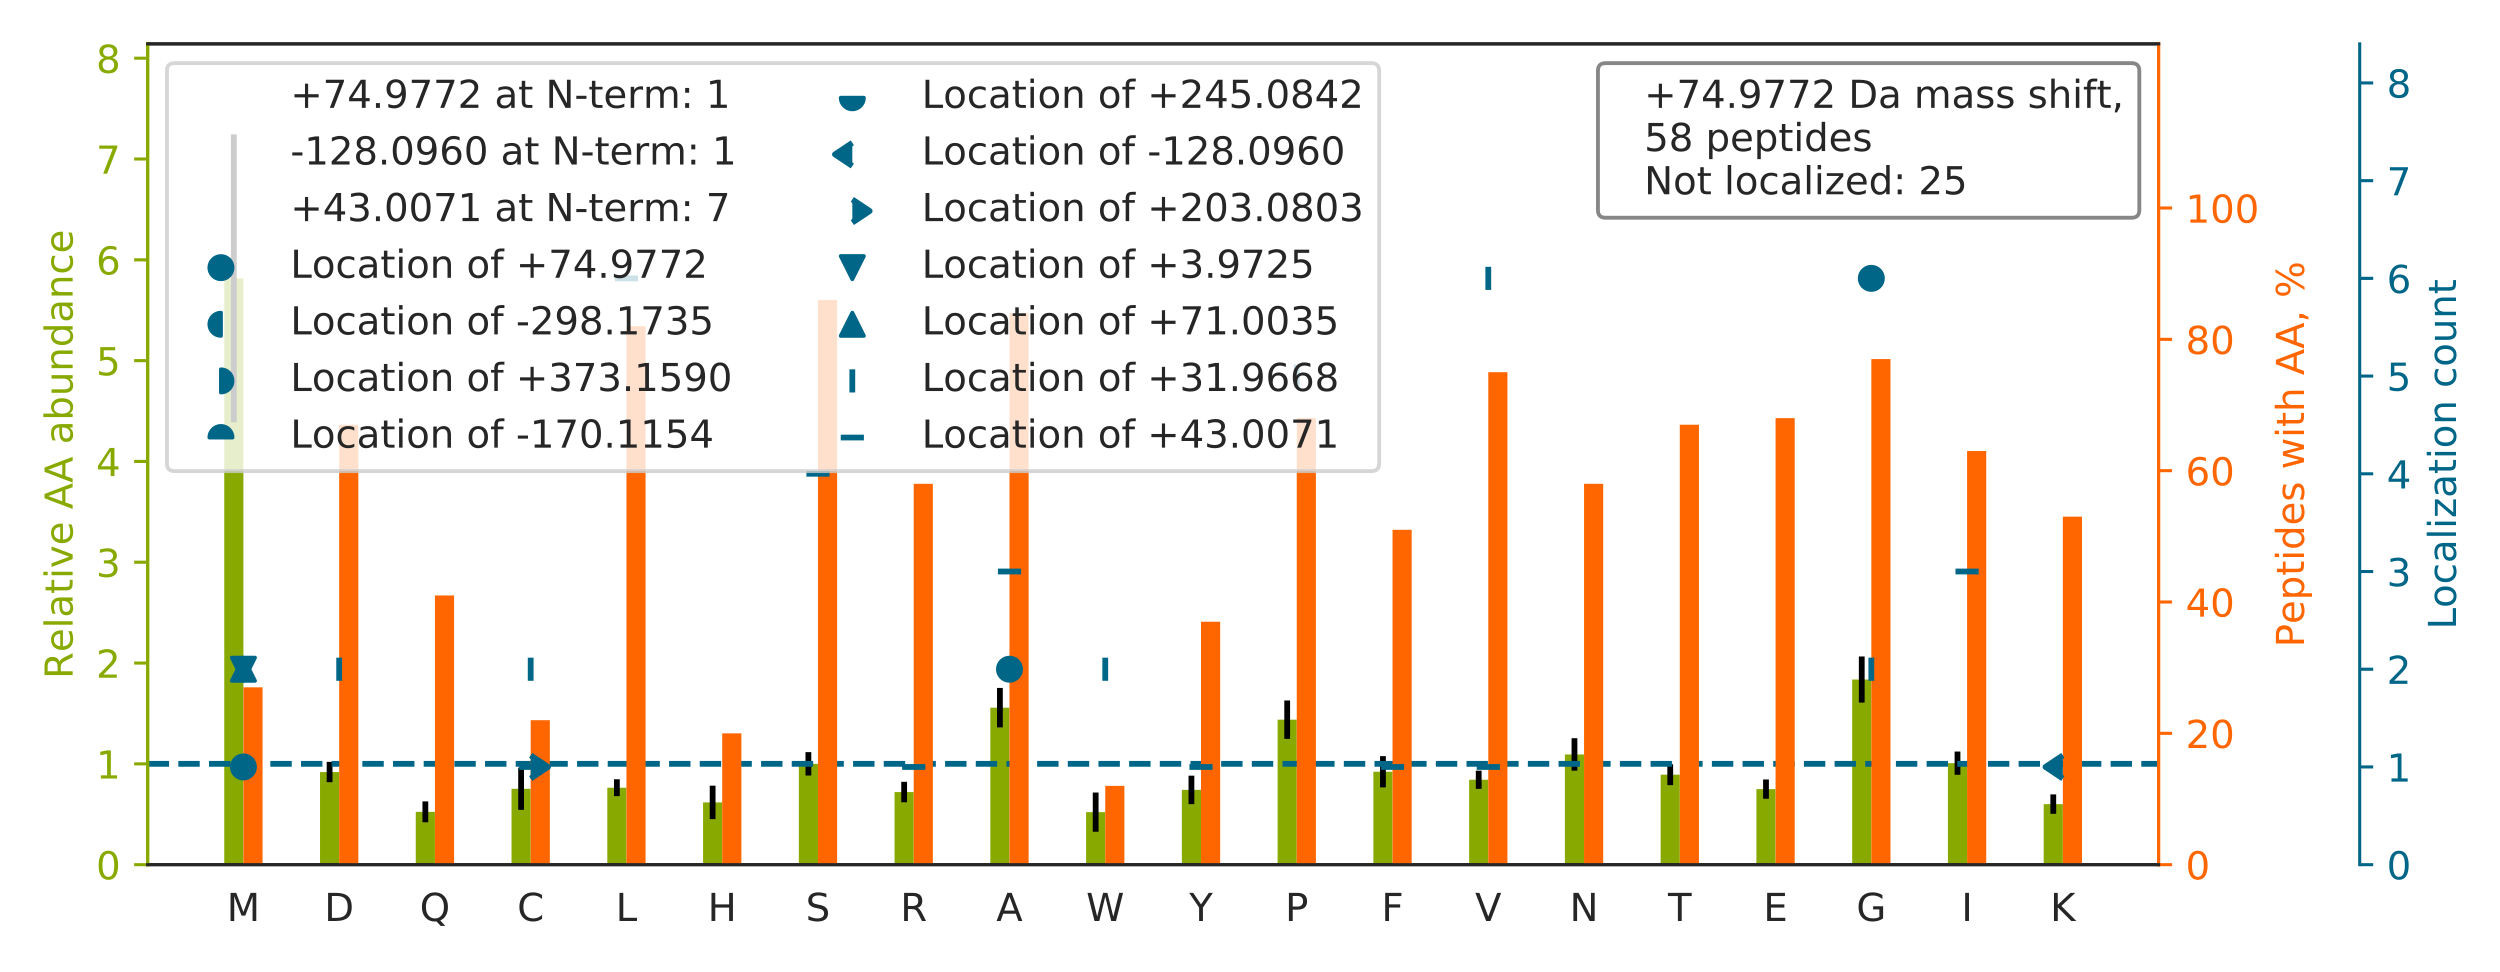 <?xml version="1.0" encoding="utf-8" standalone="no"?>
<!DOCTYPE svg PUBLIC "-//W3C//DTD SVG 1.1//EN"
  "http://www.w3.org/Graphics/SVG/1.1/DTD/svg11.dtd">
<!-- Created with matplotlib (https://matplotlib.org/) -->
<svg height="252pt" version="1.1" viewBox="0 0 648 252" width="648pt" xmlns="http://www.w3.org/2000/svg" xmlns:xlink="http://www.w3.org/1999/xlink">
 <defs>
  <style type="text/css">
*{stroke-linecap:butt;stroke-linejoin:round;}
  </style>
 </defs>
 <g id="figure_1">
  <g id="patch_1">
   <path d="M 0 252 
L 648 252 
L 648 0 
L 0 0 
z
" style="fill:#ffffff;"/>
  </g>
  <g id="axes_1">
   <g id="patch_2">
    <path d="M 38.27 224.12 
L 559.51 224.12 
L 559.51 11.366 
L 38.27 11.366 
z
" style="fill:#ffffff;"/>
   </g>
   <g id="matplotlib.axis_1">
    <g id="xtick_1">
     <g id="text_1">
      <!-- M -->
      <defs>
       <path d="M 9.812 72.906 
L 24.516 72.906 
L 43.109 23.297 
L 61.812 72.906 
L 76.516 72.906 
L 76.516 0 
L 66.891 0 
L 66.891 64.016 
L 48.094 14.016 
L 38.188 14.016 
L 19.391 64.016 
L 19.391 0 
L 9.812 0 
z
" id="DejaVuSans-77"/>
      </defs>
      <g style="fill:#262626;" transform="translate(58.777 238.718)scale(0.1 -0.1)">
       <use xlink:href="#DejaVuSans-77"/>
      </g>
     </g>
    </g>
    <g id="xtick_2">
     <g id="text_2">
      <!-- D -->
      <defs>
       <path d="M 19.672 64.797 
L 19.672 8.109 
L 31.594 8.109 
Q 46.688 8.109 53.688 14.938 
Q 60.688 21.781 60.688 36.531 
Q 60.688 51.172 53.688 57.984 
Q 46.688 64.797 31.594 64.797 
z
M 9.812 72.906 
L 30.078 72.906 
Q 51.266 72.906 61.172 64.094 
Q 71.094 55.281 71.094 36.531 
Q 71.094 17.672 61.125 8.828 
Q 51.172 0 30.078 0 
L 9.812 0 
z
" id="DejaVuSans-68"/>
      </defs>
      <g style="fill:#262626;" transform="translate(84.062 238.718)scale(0.1 -0.1)">
       <use xlink:href="#DejaVuSans-68"/>
      </g>
     </g>
    </g>
    <g id="xtick_3">
     <g id="text_3">
      <!-- Q -->
      <defs>
       <path d="M 39.406 66.219 
Q 28.656 66.219 22.328 58.203 
Q 16.016 50.203 16.016 36.375 
Q 16.016 22.609 22.328 14.594 
Q 28.656 6.594 39.406 6.594 
Q 50.141 6.594 56.422 14.594 
Q 62.703 22.609 62.703 36.375 
Q 62.703 50.203 56.422 58.203 
Q 50.141 66.219 39.406 66.219 
z
M 53.219 1.312 
L 66.219 -12.891 
L 54.297 -12.891 
L 43.5 -1.219 
Q 41.891 -1.312 41.031 -1.359 
Q 40.188 -1.422 39.406 -1.422 
Q 24.031 -1.422 14.812 8.859 
Q 5.609 19.141 5.609 36.375 
Q 5.609 53.656 14.812 63.938 
Q 24.031 74.219 39.406 74.219 
Q 54.734 74.219 63.906 63.938 
Q 73.094 53.656 73.094 36.375 
Q 73.094 23.688 67.984 14.641 
Q 62.891 5.609 53.219 1.312 
z
" id="DejaVuSans-81"/>
      </defs>
      <g style="fill:#262626;" transform="translate(108.797 238.718)scale(0.1 -0.1)">
       <use xlink:href="#DejaVuSans-81"/>
      </g>
     </g>
    </g>
    <g id="xtick_4">
     <g id="text_4">
      <!-- C -->
      <defs>
       <path d="M 64.406 67.281 
L 64.406 56.891 
Q 59.422 61.531 53.781 63.812 
Q 48.141 66.109 41.797 66.109 
Q 29.297 66.109 22.656 58.469 
Q 16.016 50.828 16.016 36.375 
Q 16.016 21.969 22.656 14.328 
Q 29.297 6.688 41.797 6.688 
Q 48.141 6.688 53.781 8.984 
Q 59.422 11.281 64.406 15.922 
L 64.406 5.609 
Q 59.234 2.094 53.438 0.328 
Q 47.656 -1.422 41.219 -1.422 
Q 24.656 -1.422 15.125 8.703 
Q 5.609 18.844 5.609 36.375 
Q 5.609 53.953 15.125 64.078 
Q 24.656 74.219 41.219 74.219 
Q 47.75 74.219 53.531 72.484 
Q 59.328 70.75 64.406 67.281 
z
" id="DejaVuSans-67"/>
      </defs>
      <g style="fill:#262626;" transform="translate(134.062 238.718)scale(0.1 -0.1)">
       <use xlink:href="#DejaVuSans-67"/>
      </g>
     </g>
    </g>
    <g id="xtick_5">
     <g id="text_5">
      <!-- L -->
      <defs>
       <path d="M 9.812 72.906 
L 19.672 72.906 
L 19.672 8.297 
L 55.172 8.297 
L 55.172 0 
L 9.812 0 
z
" id="DejaVuSans-76"/>
      </defs>
      <g style="fill:#262626;" transform="translate(159.589 238.718)scale(0.1 -0.1)">
       <use xlink:href="#DejaVuSans-76"/>
      </g>
     </g>
    </g>
    <g id="xtick_6">
     <g id="text_6">
      <!-- H -->
      <defs>
       <path d="M 9.812 72.906 
L 19.672 72.906 
L 19.672 43.016 
L 55.516 43.016 
L 55.516 72.906 
L 65.375 72.906 
L 65.375 0 
L 55.516 0 
L 55.516 34.719 
L 19.672 34.719 
L 19.672 0 
L 9.812 0 
z
" id="DejaVuSans-72"/>
      </defs>
      <g style="fill:#262626;" transform="translate(183.436 238.718)scale(0.1 -0.1)">
       <use xlink:href="#DejaVuSans-72"/>
      </g>
     </g>
    </g>
    <g id="xtick_7">
     <g id="text_7">
      <!-- S -->
      <defs>
       <path d="M 53.516 70.516 
L 53.516 60.891 
Q 47.906 63.578 42.922 64.891 
Q 37.938 66.219 33.297 66.219 
Q 25.25 66.219 20.875 63.094 
Q 16.5 59.969 16.5 54.203 
Q 16.5 49.359 19.406 46.891 
Q 22.312 44.438 30.422 42.922 
L 36.375 41.703 
Q 47.406 39.594 52.656 34.297 
Q 57.906 29 57.906 20.125 
Q 57.906 9.516 50.797 4.047 
Q 43.703 -1.422 29.984 -1.422 
Q 24.812 -1.422 18.969 -0.25 
Q 13.141 0.922 6.891 3.219 
L 6.891 13.375 
Q 12.891 10.016 18.656 8.297 
Q 24.422 6.594 29.984 6.594 
Q 38.422 6.594 43.016 9.906 
Q 47.609 13.234 47.609 19.391 
Q 47.609 24.75 44.312 27.781 
Q 41.016 30.812 33.5 32.328 
L 27.484 33.5 
Q 16.453 35.688 11.516 40.375 
Q 6.594 45.062 6.594 53.422 
Q 6.594 63.094 13.406 68.656 
Q 20.219 74.219 32.172 74.219 
Q 37.312 74.219 42.625 73.281 
Q 47.953 72.359 53.516 70.516 
z
" id="DejaVuSans-83"/>
      </defs>
      <g style="fill:#262626;" transform="translate(208.842 238.718)scale(0.1 -0.1)">
       <use xlink:href="#DejaVuSans-83"/>
      </g>
     </g>
    </g>
    <g id="xtick_8">
     <g id="text_8">
      <!-- R -->
      <defs>
       <path d="M 44.391 34.188 
Q 47.562 33.109 50.562 29.594 
Q 53.562 26.078 56.594 19.922 
L 66.609 0 
L 56 0 
L 46.688 18.703 
Q 43.062 26.031 39.672 28.422 
Q 36.281 30.812 30.422 30.812 
L 19.672 30.812 
L 19.672 0 
L 9.812 0 
L 9.812 72.906 
L 32.078 72.906 
Q 44.578 72.906 50.734 67.672 
Q 56.891 62.453 56.891 51.906 
Q 56.891 45.016 53.688 40.469 
Q 50.484 35.938 44.391 34.188 
z
M 19.672 64.797 
L 19.672 38.922 
L 32.078 38.922 
Q 39.203 38.922 42.844 42.219 
Q 46.484 45.516 46.484 51.906 
Q 46.484 58.297 42.844 61.547 
Q 39.203 64.797 32.078 64.797 
z
" id="DejaVuSans-82"/>
      </defs>
      <g style="fill:#262626;" transform="translate(233.363 238.718)scale(0.1 -0.1)">
       <use xlink:href="#DejaVuSans-82"/>
      </g>
     </g>
    </g>
    <g id="xtick_9">
     <g id="text_9">
      <!-- A -->
      <defs>
       <path d="M 34.188 63.188 
L 20.797 26.906 
L 47.609 26.906 
z
M 28.609 72.906 
L 39.797 72.906 
L 67.578 0 
L 57.328 0 
L 50.688 18.703 
L 17.828 18.703 
L 11.188 0 
L 0.781 0 
z
" id="DejaVuSans-65"/>
      </defs>
      <g style="fill:#262626;" transform="translate(258.238 238.718)scale(0.1 -0.1)">
       <use xlink:href="#DejaVuSans-65"/>
      </g>
     </g>
    </g>
    <g id="xtick_10">
     <g id="text_10">
      <!-- W -->
      <defs>
       <path d="M 3.328 72.906 
L 13.281 72.906 
L 28.609 11.281 
L 43.891 72.906 
L 54.984 72.906 
L 70.312 11.281 
L 85.594 72.906 
L 95.609 72.906 
L 77.297 0 
L 64.891 0 
L 49.516 63.281 
L 33.984 0 
L 21.578 0 
z
" id="DejaVuSans-87"/>
      </defs>
      <g style="fill:#262626;" transform="translate(281.536 238.718)scale(0.1 -0.1)">
       <use xlink:href="#DejaVuSans-87"/>
      </g>
     </g>
    </g>
    <g id="xtick_11">
     <g id="text_11">
      <!-- Y -->
      <defs>
       <path d="M -0.203 72.906 
L 10.406 72.906 
L 30.609 42.922 
L 50.688 72.906 
L 61.281 72.906 
L 35.5 34.719 
L 35.5 0 
L 25.594 0 
L 25.594 34.719 
z
" id="DejaVuSans-89"/>
      </defs>
      <g style="fill:#262626;" transform="translate(308.247 238.718)scale(0.1 -0.1)">
       <use xlink:href="#DejaVuSans-89"/>
      </g>
     </g>
    </g>
    <g id="xtick_12">
     <g id="text_12">
      <!-- P -->
      <defs>
       <path d="M 19.672 64.797 
L 19.672 37.406 
L 32.078 37.406 
Q 38.969 37.406 42.719 40.969 
Q 46.484 44.531 46.484 51.125 
Q 46.484 57.672 42.719 61.234 
Q 38.969 64.797 32.078 64.797 
z
M 9.812 72.906 
L 32.078 72.906 
Q 44.344 72.906 50.609 67.359 
Q 56.891 61.812 56.891 51.125 
Q 56.891 40.328 50.609 34.812 
Q 44.344 29.297 32.078 29.297 
L 19.672 29.297 
L 19.672 0 
L 9.812 0 
z
" id="DejaVuSans-80"/>
      </defs>
      <g style="fill:#262626;" transform="translate(333.107 238.718)scale(0.1 -0.1)">
       <use xlink:href="#DejaVuSans-80"/>
      </g>
     </g>
    </g>
    <g id="xtick_13">
     <g id="text_13">
      <!-- F -->
      <defs>
       <path d="M 9.812 72.906 
L 51.703 72.906 
L 51.703 64.594 
L 19.672 64.594 
L 19.672 43.109 
L 48.578 43.109 
L 48.578 34.812 
L 19.672 34.812 
L 19.672 0 
L 9.812 0 
z
" id="DejaVuSans-70"/>
      </defs>
      <g style="fill:#262626;" transform="translate(358.067 238.718)scale(0.1 -0.1)">
       <use xlink:href="#DejaVuSans-70"/>
      </g>
     </g>
    </g>
    <g id="xtick_14">
     <g id="text_14">
      <!-- V -->
      <defs>
       <path d="M 28.609 0 
L 0.781 72.906 
L 11.078 72.906 
L 34.188 11.531 
L 57.328 72.906 
L 67.578 72.906 
L 39.797 0 
z
" id="DejaVuSans-86"/>
      </defs>
      <g style="fill:#262626;" transform="translate(382.343 238.718)scale(0.1 -0.1)">
       <use xlink:href="#DejaVuSans-86"/>
      </g>
     </g>
    </g>
    <g id="xtick_15">
     <g id="text_15">
      <!-- N -->
      <defs>
       <path d="M 9.812 72.906 
L 23.094 72.906 
L 55.422 11.922 
L 55.422 72.906 
L 64.984 72.906 
L 64.984 0 
L 51.703 0 
L 19.391 60.984 
L 19.391 0 
L 9.812 0 
z
" id="DejaVuSans-78"/>
      </defs>
      <g style="fill:#262626;" transform="translate(406.844 238.718)scale(0.1 -0.1)">
       <use xlink:href="#DejaVuSans-78"/>
      </g>
     </g>
    </g>
    <g id="xtick_16">
     <g id="text_16">
      <!-- T -->
      <defs>
       <path d="M -0.297 72.906 
L 61.375 72.906 
L 61.375 64.594 
L 35.5 64.594 
L 35.5 0 
L 25.594 0 
L 25.594 64.594 
L -0.297 64.594 
z
" id="DejaVuSans-84"/>
      </defs>
      <g style="fill:#262626;" transform="translate(432.351 238.718)scale(0.1 -0.1)">
       <use xlink:href="#DejaVuSans-84"/>
      </g>
     </g>
    </g>
    <g id="xtick_17">
     <g id="text_17">
      <!-- E -->
      <defs>
       <path d="M 9.812 72.906 
L 55.906 72.906 
L 55.906 64.594 
L 19.672 64.594 
L 19.672 43.016 
L 54.391 43.016 
L 54.391 34.719 
L 19.672 34.719 
L 19.672 8.297 
L 56.781 8.297 
L 56.781 0 
L 9.812 0 
z
" id="DejaVuSans-69"/>
      </defs>
      <g style="fill:#262626;" transform="translate(457.067 238.718)scale(0.1 -0.1)">
       <use xlink:href="#DejaVuSans-69"/>
      </g>
     </g>
    </g>
    <g id="xtick_18">
     <g id="text_18">
      <!-- G -->
      <defs>
       <path d="M 59.516 10.406 
L 59.516 29.984 
L 43.406 29.984 
L 43.406 38.094 
L 69.281 38.094 
L 69.281 6.781 
Q 63.578 2.734 56.688 0.656 
Q 49.812 -1.422 42 -1.422 
Q 24.906 -1.422 15.25 8.562 
Q 5.609 18.562 5.609 36.375 
Q 5.609 54.25 15.25 64.234 
Q 24.906 74.219 42 74.219 
Q 49.125 74.219 55.547 72.453 
Q 61.969 70.703 67.391 67.281 
L 67.391 56.781 
Q 61.922 61.422 55.766 63.766 
Q 49.609 66.109 42.828 66.109 
Q 29.438 66.109 22.719 58.641 
Q 16.016 51.172 16.016 36.375 
Q 16.016 21.625 22.719 14.156 
Q 29.438 6.688 42.828 6.688 
Q 48.047 6.688 52.141 7.594 
Q 56.25 8.5 59.516 10.406 
z
" id="DejaVuSans-71"/>
      </defs>
      <g style="fill:#262626;" transform="translate(481.173 238.718)scale(0.1 -0.1)">
       <use xlink:href="#DejaVuSans-71"/>
      </g>
     </g>
    </g>
    <g id="xtick_19">
     <g id="text_19">
      <!-- I -->
      <defs>
       <path d="M 9.812 72.906 
L 19.672 72.906 
L 19.672 0 
L 9.812 0 
z
" id="DejaVuSans-73"/>
      </defs>
      <g style="fill:#262626;" transform="translate(508.393 238.718)scale(0.1 -0.1)">
       <use xlink:href="#DejaVuSans-73"/>
      </g>
     </g>
    </g>
    <g id="xtick_20">
     <g id="text_20">
      <!-- K -->
      <defs>
       <path d="M 9.812 72.906 
L 19.672 72.906 
L 19.672 42.094 
L 52.391 72.906 
L 65.094 72.906 
L 28.906 38.922 
L 67.672 0 
L 54.688 0 
L 19.672 35.109 
L 19.672 0 
L 9.812 0 
z
" id="DejaVuSans-75"/>
      </defs>
      <g style="fill:#262626;" transform="translate(531.41 238.718)scale(0.1 -0.1)">
       <use xlink:href="#DejaVuSans-75"/>
      </g>
     </g>
    </g>
   </g>
   <g id="matplotlib.axis_2">
    <g id="ytick_1">
     <g id="line2d_1">
      <defs>
       <path d="M 0 0 
L -3.5 0 
" id="ma7f227121f" style="stroke:#88aa00;stroke-width:0.8;"/>
      </defs>
      <g>
       <use style="fill:#88aa00;stroke:#88aa00;stroke-width:0.8;" x="38.27" xlink:href="#ma7f227121f" y="224.12"/>
      </g>
     </g>
     <g id="text_21">
      <!-- 0 -->
      <defs>
       <path d="M 31.781 66.406 
Q 24.172 66.406 20.328 58.906 
Q 16.5 51.422 16.5 36.375 
Q 16.5 21.391 20.328 13.891 
Q 24.172 6.391 31.781 6.391 
Q 39.453 6.391 43.281 13.891 
Q 47.125 21.391 47.125 36.375 
Q 47.125 51.422 43.281 58.906 
Q 39.453 66.406 31.781 66.406 
z
M 31.781 74.219 
Q 44.047 74.219 50.516 64.516 
Q 56.984 54.828 56.984 36.375 
Q 56.984 17.969 50.516 8.266 
Q 44.047 -1.422 31.781 -1.422 
Q 19.531 -1.422 13.062 8.266 
Q 6.594 17.969 6.594 36.375 
Q 6.594 54.828 13.062 64.516 
Q 19.531 74.219 31.781 74.219 
z
" id="DejaVuSans-48"/>
      </defs>
      <g style="fill:#88aa00;" transform="translate(24.907 227.919)scale(0.1 -0.1)">
       <use xlink:href="#DejaVuSans-48"/>
      </g>
     </g>
    </g>
    <g id="ytick_2">
     <g id="line2d_2">
      <g>
       <use style="fill:#88aa00;stroke:#88aa00;stroke-width:0.8;" x="38.27" xlink:href="#ma7f227121f" y="197.991"/>
      </g>
     </g>
     <g id="text_22">
      <!-- 1 -->
      <defs>
       <path d="M 12.406 8.297 
L 28.516 8.297 
L 28.516 63.922 
L 10.984 60.406 
L 10.984 69.391 
L 28.422 72.906 
L 38.281 72.906 
L 38.281 8.297 
L 54.391 8.297 
L 54.391 0 
L 12.406 0 
z
" id="DejaVuSans-49"/>
      </defs>
      <g style="fill:#88aa00;" transform="translate(24.907 201.79)scale(0.1 -0.1)">
       <use xlink:href="#DejaVuSans-49"/>
      </g>
     </g>
    </g>
    <g id="ytick_3">
     <g id="line2d_3">
      <g>
       <use style="fill:#88aa00;stroke:#88aa00;stroke-width:0.8;" x="38.27" xlink:href="#ma7f227121f" y="171.862"/>
      </g>
     </g>
     <g id="text_23">
      <!-- 2 -->
      <defs>
       <path d="M 19.188 8.297 
L 53.609 8.297 
L 53.609 0 
L 7.328 0 
L 7.328 8.297 
Q 12.938 14.109 22.625 23.891 
Q 32.328 33.688 34.812 36.531 
Q 39.547 41.844 41.422 45.531 
Q 43.312 49.219 43.312 52.781 
Q 43.312 58.594 39.234 62.25 
Q 35.156 65.922 28.609 65.922 
Q 23.969 65.922 18.812 64.312 
Q 13.672 62.703 7.812 59.422 
L 7.812 69.391 
Q 13.766 71.781 18.938 73 
Q 24.125 74.219 28.422 74.219 
Q 39.75 74.219 46.484 68.547 
Q 53.219 62.891 53.219 53.422 
Q 53.219 48.922 51.531 44.891 
Q 49.859 40.875 45.406 35.406 
Q 44.188 33.984 37.641 27.219 
Q 31.109 20.453 19.188 8.297 
z
" id="DejaVuSans-50"/>
      </defs>
      <g style="fill:#88aa00;" transform="translate(24.907 175.661)scale(0.1 -0.1)">
       <use xlink:href="#DejaVuSans-50"/>
      </g>
     </g>
    </g>
    <g id="ytick_4">
     <g id="line2d_4">
      <g>
       <use style="fill:#88aa00;stroke:#88aa00;stroke-width:0.8;" x="38.27" xlink:href="#ma7f227121f" y="145.733"/>
      </g>
     </g>
     <g id="text_24">
      <!-- 3 -->
      <defs>
       <path d="M 40.578 39.312 
Q 47.656 37.797 51.625 33 
Q 55.609 28.219 55.609 21.188 
Q 55.609 10.406 48.188 4.484 
Q 40.766 -1.422 27.094 -1.422 
Q 22.516 -1.422 17.656 -0.516 
Q 12.797 0.391 7.625 2.203 
L 7.625 11.719 
Q 11.719 9.328 16.594 8.109 
Q 21.484 6.891 26.812 6.891 
Q 36.078 6.891 40.938 10.547 
Q 45.797 14.203 45.797 21.188 
Q 45.797 27.641 41.281 31.266 
Q 36.766 34.906 28.719 34.906 
L 20.219 34.906 
L 20.219 43.016 
L 29.109 43.016 
Q 36.375 43.016 40.234 45.922 
Q 44.094 48.828 44.094 54.297 
Q 44.094 59.906 40.109 62.906 
Q 36.141 65.922 28.719 65.922 
Q 24.656 65.922 20.016 65.031 
Q 15.375 64.156 9.812 62.312 
L 9.812 71.094 
Q 15.438 72.656 20.344 73.438 
Q 25.25 74.219 29.594 74.219 
Q 40.828 74.219 47.359 69.109 
Q 53.906 64.016 53.906 55.328 
Q 53.906 49.266 50.438 45.094 
Q 46.969 40.922 40.578 39.312 
z
" id="DejaVuSans-51"/>
      </defs>
      <g style="fill:#88aa00;" transform="translate(24.907 149.532)scale(0.1 -0.1)">
       <use xlink:href="#DejaVuSans-51"/>
      </g>
     </g>
    </g>
    <g id="ytick_5">
     <g id="line2d_5">
      <g>
       <use style="fill:#88aa00;stroke:#88aa00;stroke-width:0.8;" x="38.27" xlink:href="#ma7f227121f" y="119.604"/>
      </g>
     </g>
     <g id="text_25">
      <!-- 4 -->
      <defs>
       <path d="M 37.797 64.312 
L 12.891 25.391 
L 37.797 25.391 
z
M 35.203 72.906 
L 47.609 72.906 
L 47.609 25.391 
L 58.016 25.391 
L 58.016 17.188 
L 47.609 17.188 
L 47.609 0 
L 37.797 0 
L 37.797 17.188 
L 4.891 17.188 
L 4.891 26.703 
z
" id="DejaVuSans-52"/>
      </defs>
      <g style="fill:#88aa00;" transform="translate(24.907 123.403)scale(0.1 -0.1)">
       <use xlink:href="#DejaVuSans-52"/>
      </g>
     </g>
    </g>
    <g id="ytick_6">
     <g id="line2d_6">
      <g>
       <use style="fill:#88aa00;stroke:#88aa00;stroke-width:0.8;" x="38.27" xlink:href="#ma7f227121f" y="93.475"/>
      </g>
     </g>
     <g id="text_26">
      <!-- 5 -->
      <defs>
       <path d="M 10.797 72.906 
L 49.516 72.906 
L 49.516 64.594 
L 19.828 64.594 
L 19.828 46.734 
Q 21.969 47.469 24.109 47.828 
Q 26.266 48.188 28.422 48.188 
Q 40.625 48.188 47.75 41.5 
Q 54.891 34.812 54.891 23.391 
Q 54.891 11.625 47.562 5.094 
Q 40.234 -1.422 26.906 -1.422 
Q 22.312 -1.422 17.547 -0.641 
Q 12.797 0.141 7.719 1.703 
L 7.719 11.625 
Q 12.109 9.234 16.797 8.062 
Q 21.484 6.891 26.703 6.891 
Q 35.156 6.891 40.078 11.328 
Q 45.016 15.766 45.016 23.391 
Q 45.016 31 40.078 35.438 
Q 35.156 39.891 26.703 39.891 
Q 22.75 39.891 18.812 39.016 
Q 14.891 38.141 10.797 36.281 
z
" id="DejaVuSans-53"/>
      </defs>
      <g style="fill:#88aa00;" transform="translate(24.907 97.274)scale(0.1 -0.1)">
       <use xlink:href="#DejaVuSans-53"/>
      </g>
     </g>
    </g>
    <g id="ytick_7">
     <g id="line2d_7">
      <g>
       <use style="fill:#88aa00;stroke:#88aa00;stroke-width:0.8;" x="38.27" xlink:href="#ma7f227121f" y="67.346"/>
      </g>
     </g>
     <g id="text_27">
      <!-- 6 -->
      <defs>
       <path d="M 33.016 40.375 
Q 26.375 40.375 22.484 35.828 
Q 18.609 31.297 18.609 23.391 
Q 18.609 15.531 22.484 10.953 
Q 26.375 6.391 33.016 6.391 
Q 39.656 6.391 43.531 10.953 
Q 47.406 15.531 47.406 23.391 
Q 47.406 31.297 43.531 35.828 
Q 39.656 40.375 33.016 40.375 
z
M 52.594 71.297 
L 52.594 62.312 
Q 48.875 64.062 45.094 64.984 
Q 41.312 65.922 37.594 65.922 
Q 27.828 65.922 22.672 59.328 
Q 17.531 52.734 16.797 39.406 
Q 19.672 43.656 24.016 45.922 
Q 28.375 48.188 33.594 48.188 
Q 44.578 48.188 50.953 41.516 
Q 57.328 34.859 57.328 23.391 
Q 57.328 12.156 50.688 5.359 
Q 44.047 -1.422 33.016 -1.422 
Q 20.359 -1.422 13.672 8.266 
Q 6.984 17.969 6.984 36.375 
Q 6.984 53.656 15.188 63.938 
Q 23.391 74.219 37.203 74.219 
Q 40.922 74.219 44.703 73.484 
Q 48.484 72.75 52.594 71.297 
z
" id="DejaVuSans-54"/>
      </defs>
      <g style="fill:#88aa00;" transform="translate(24.907 71.145)scale(0.1 -0.1)">
       <use xlink:href="#DejaVuSans-54"/>
      </g>
     </g>
    </g>
    <g id="ytick_8">
     <g id="line2d_8">
      <g>
       <use style="fill:#88aa00;stroke:#88aa00;stroke-width:0.8;" x="38.27" xlink:href="#ma7f227121f" y="41.216"/>
      </g>
     </g>
     <g id="text_28">
      <!-- 7 -->
      <defs>
       <path d="M 8.203 72.906 
L 55.078 72.906 
L 55.078 68.703 
L 28.609 0 
L 18.312 0 
L 43.219 64.594 
L 8.203 64.594 
z
" id="DejaVuSans-55"/>
      </defs>
      <g style="fill:#88aa00;" transform="translate(24.907 45.016)scale(0.1 -0.1)">
       <use xlink:href="#DejaVuSans-55"/>
      </g>
     </g>
    </g>
    <g id="ytick_9">
     <g id="line2d_9">
      <g>
       <use style="fill:#88aa00;stroke:#88aa00;stroke-width:0.8;" x="38.27" xlink:href="#ma7f227121f" y="15.087"/>
      </g>
     </g>
     <g id="text_29">
      <!-- 8 -->
      <defs>
       <path d="M 31.781 34.625 
Q 24.75 34.625 20.719 30.859 
Q 16.703 27.094 16.703 20.516 
Q 16.703 13.922 20.719 10.156 
Q 24.75 6.391 31.781 6.391 
Q 38.812 6.391 42.859 10.172 
Q 46.922 13.969 46.922 20.516 
Q 46.922 27.094 42.891 30.859 
Q 38.875 34.625 31.781 34.625 
z
M 21.922 38.812 
Q 15.578 40.375 12.031 44.719 
Q 8.5 49.078 8.5 55.328 
Q 8.5 64.062 14.719 69.141 
Q 20.953 74.219 31.781 74.219 
Q 42.672 74.219 48.875 69.141 
Q 55.078 64.062 55.078 55.328 
Q 55.078 49.078 51.531 44.719 
Q 48 40.375 41.703 38.812 
Q 48.828 37.156 52.797 32.312 
Q 56.781 27.484 56.781 20.516 
Q 56.781 9.906 50.312 4.234 
Q 43.844 -1.422 31.781 -1.422 
Q 19.734 -1.422 13.25 4.234 
Q 6.781 9.906 6.781 20.516 
Q 6.781 27.484 10.781 32.312 
Q 14.797 37.156 21.922 38.812 
z
M 18.312 54.391 
Q 18.312 48.734 21.844 45.562 
Q 25.391 42.391 31.781 42.391 
Q 38.141 42.391 41.719 45.562 
Q 45.312 48.734 45.312 54.391 
Q 45.312 60.062 41.719 63.234 
Q 38.141 66.406 31.781 66.406 
Q 25.391 66.406 21.844 63.234 
Q 18.312 60.062 18.312 54.391 
z
" id="DejaVuSans-56"/>
      </defs>
      <g style="fill:#88aa00;" transform="translate(24.907 18.887)scale(0.1 -0.1)">
       <use xlink:href="#DejaVuSans-56"/>
      </g>
     </g>
    </g>
    <g id="text_30">
     <!-- Relative AA abundance -->
     <defs>
      <path d="M 56.203 29.594 
L 56.203 25.203 
L 14.891 25.203 
Q 15.484 15.922 20.484 11.062 
Q 25.484 6.203 34.422 6.203 
Q 39.594 6.203 44.453 7.469 
Q 49.312 8.734 54.109 11.281 
L 54.109 2.781 
Q 49.266 0.734 44.188 -0.344 
Q 39.109 -1.422 33.891 -1.422 
Q 20.797 -1.422 13.156 6.188 
Q 5.516 13.812 5.516 26.812 
Q 5.516 40.234 12.766 48.109 
Q 20.016 56 32.328 56 
Q 43.359 56 49.781 48.891 
Q 56.203 41.797 56.203 29.594 
z
M 47.219 32.234 
Q 47.125 39.594 43.094 43.984 
Q 39.062 48.391 32.422 48.391 
Q 24.906 48.391 20.391 44.141 
Q 15.875 39.891 15.188 32.172 
z
" id="DejaVuSans-101"/>
      <path d="M 9.422 75.984 
L 18.406 75.984 
L 18.406 0 
L 9.422 0 
z
" id="DejaVuSans-108"/>
      <path d="M 34.281 27.484 
Q 23.391 27.484 19.188 25 
Q 14.984 22.516 14.984 16.5 
Q 14.984 11.719 18.141 8.906 
Q 21.297 6.109 26.703 6.109 
Q 34.188 6.109 38.703 11.406 
Q 43.219 16.703 43.219 25.484 
L 43.219 27.484 
z
M 52.203 31.203 
L 52.203 0 
L 43.219 0 
L 43.219 8.297 
Q 40.141 3.328 35.547 0.953 
Q 30.953 -1.422 24.312 -1.422 
Q 15.922 -1.422 10.953 3.297 
Q 6 8.016 6 15.922 
Q 6 25.141 12.172 29.828 
Q 18.359 34.516 30.609 34.516 
L 43.219 34.516 
L 43.219 35.406 
Q 43.219 41.609 39.141 45 
Q 35.062 48.391 27.688 48.391 
Q 23 48.391 18.547 47.266 
Q 14.109 46.141 10.016 43.891 
L 10.016 52.203 
Q 14.938 54.109 19.578 55.047 
Q 24.219 56 28.609 56 
Q 40.484 56 46.344 49.844 
Q 52.203 43.703 52.203 31.203 
z
" id="DejaVuSans-97"/>
      <path d="M 18.312 70.219 
L 18.312 54.688 
L 36.812 54.688 
L 36.812 47.703 
L 18.312 47.703 
L 18.312 18.016 
Q 18.312 11.328 20.141 9.422 
Q 21.969 7.516 27.594 7.516 
L 36.812 7.516 
L 36.812 0 
L 27.594 0 
Q 17.188 0 13.234 3.875 
Q 9.281 7.766 9.281 18.016 
L 9.281 47.703 
L 2.688 47.703 
L 2.688 54.688 
L 9.281 54.688 
L 9.281 70.219 
z
" id="DejaVuSans-116"/>
      <path d="M 9.422 54.688 
L 18.406 54.688 
L 18.406 0 
L 9.422 0 
z
M 9.422 75.984 
L 18.406 75.984 
L 18.406 64.594 
L 9.422 64.594 
z
" id="DejaVuSans-105"/>
      <path d="M 2.984 54.688 
L 12.5 54.688 
L 29.594 8.797 
L 46.688 54.688 
L 56.203 54.688 
L 35.688 0 
L 23.484 0 
z
" id="DejaVuSans-118"/>
      <path id="DejaVuSans-32"/>
      <path d="M 48.688 27.297 
Q 48.688 37.203 44.609 42.844 
Q 40.531 48.484 33.406 48.484 
Q 26.266 48.484 22.188 42.844 
Q 18.109 37.203 18.109 27.297 
Q 18.109 17.391 22.188 11.75 
Q 26.266 6.109 33.406 6.109 
Q 40.531 6.109 44.609 11.75 
Q 48.688 17.391 48.688 27.297 
z
M 18.109 46.391 
Q 20.953 51.266 25.266 53.625 
Q 29.594 56 35.594 56 
Q 45.562 56 51.781 48.094 
Q 58.016 40.188 58.016 27.297 
Q 58.016 14.406 51.781 6.484 
Q 45.562 -1.422 35.594 -1.422 
Q 29.594 -1.422 25.266 0.953 
Q 20.953 3.328 18.109 8.203 
L 18.109 0 
L 9.078 0 
L 9.078 75.984 
L 18.109 75.984 
z
" id="DejaVuSans-98"/>
      <path d="M 8.5 21.578 
L 8.5 54.688 
L 17.484 54.688 
L 17.484 21.922 
Q 17.484 14.156 20.5 10.266 
Q 23.531 6.391 29.594 6.391 
Q 36.859 6.391 41.078 11.031 
Q 45.312 15.672 45.312 23.688 
L 45.312 54.688 
L 54.297 54.688 
L 54.297 0 
L 45.312 0 
L 45.312 8.406 
Q 42.047 3.422 37.719 1 
Q 33.406 -1.422 27.688 -1.422 
Q 18.266 -1.422 13.375 4.438 
Q 8.5 10.297 8.5 21.578 
z
M 31.109 56 
z
" id="DejaVuSans-117"/>
      <path d="M 54.891 33.016 
L 54.891 0 
L 45.906 0 
L 45.906 32.719 
Q 45.906 40.484 42.875 44.328 
Q 39.844 48.188 33.797 48.188 
Q 26.516 48.188 22.312 43.547 
Q 18.109 38.922 18.109 30.906 
L 18.109 0 
L 9.078 0 
L 9.078 54.688 
L 18.109 54.688 
L 18.109 46.188 
Q 21.344 51.125 25.703 53.562 
Q 30.078 56 35.797 56 
Q 45.219 56 50.047 50.172 
Q 54.891 44.344 54.891 33.016 
z
" id="DejaVuSans-110"/>
      <path d="M 45.406 46.391 
L 45.406 75.984 
L 54.391 75.984 
L 54.391 0 
L 45.406 0 
L 45.406 8.203 
Q 42.578 3.328 38.25 0.953 
Q 33.938 -1.422 27.875 -1.422 
Q 17.969 -1.422 11.734 6.484 
Q 5.516 14.406 5.516 27.297 
Q 5.516 40.188 11.734 48.094 
Q 17.969 56 27.875 56 
Q 33.938 56 38.25 53.625 
Q 42.578 51.266 45.406 46.391 
z
M 14.797 27.297 
Q 14.797 17.391 18.875 11.75 
Q 22.953 6.109 30.078 6.109 
Q 37.203 6.109 41.297 11.75 
Q 45.406 17.391 45.406 27.297 
Q 45.406 37.203 41.297 42.844 
Q 37.203 48.484 30.078 48.484 
Q 22.953 48.484 18.875 42.844 
Q 14.797 37.203 14.797 27.297 
z
" id="DejaVuSans-100"/>
      <path d="M 48.781 52.594 
L 48.781 44.188 
Q 44.969 46.297 41.141 47.344 
Q 37.312 48.391 33.406 48.391 
Q 24.656 48.391 19.812 42.844 
Q 14.984 37.312 14.984 27.297 
Q 14.984 17.281 19.812 11.734 
Q 24.656 6.203 33.406 6.203 
Q 37.312 6.203 41.141 7.25 
Q 44.969 8.297 48.781 10.406 
L 48.781 2.094 
Q 45.016 0.344 40.984 -0.531 
Q 36.969 -1.422 32.422 -1.422 
Q 20.062 -1.422 12.781 6.344 
Q 5.516 14.109 5.516 27.297 
Q 5.516 40.672 12.859 48.328 
Q 20.219 56 33.016 56 
Q 37.156 56 41.109 55.141 
Q 45.062 54.297 48.781 52.594 
z
" id="DejaVuSans-99"/>
     </defs>
     <g style="fill:#88aa00;" transform="translate(18.828 175.958)rotate(-90)scale(0.1 -0.1)">
      <use xlink:href="#DejaVuSans-82"/>
      <use x="69.42" xlink:href="#DejaVuSans-101"/>
      <use x="130.943" xlink:href="#DejaVuSans-108"/>
      <use x="158.727" xlink:href="#DejaVuSans-97"/>
      <use x="220.006" xlink:href="#DejaVuSans-116"/>
      <use x="259.215" xlink:href="#DejaVuSans-105"/>
      <use x="286.998" xlink:href="#DejaVuSans-118"/>
      <use x="346.178" xlink:href="#DejaVuSans-101"/>
      <use x="407.701" xlink:href="#DejaVuSans-32"/>
      <use x="439.488" xlink:href="#DejaVuSans-65"/>
      <use x="507.928" xlink:href="#DejaVuSans-65"/>
      <use x="576.336" xlink:href="#DejaVuSans-32"/>
      <use x="608.123" xlink:href="#DejaVuSans-97"/>
      <use x="669.402" xlink:href="#DejaVuSans-98"/>
      <use x="732.879" xlink:href="#DejaVuSans-117"/>
      <use x="796.258" xlink:href="#DejaVuSans-110"/>
      <use x="859.637" xlink:href="#DejaVuSans-100"/>
      <use x="923.113" xlink:href="#DejaVuSans-97"/>
      <use x="984.393" xlink:href="#DejaVuSans-110"/>
      <use x="1047.771" xlink:href="#DejaVuSans-99"/>
      <use x="1102.752" xlink:href="#DejaVuSans-101"/>
     </g>
    </g>
   </g>
   <g id="patch_3">
    <path clip-path="url(#p67a96c74e9)" d="M 58.127 224.12 
L 63.091 224.12 
L 63.091 72.153 
L 58.127 72.153 
z
" style="fill:#88aa00;"/>
   </g>
   <g id="patch_4">
    <path clip-path="url(#p67a96c74e9)" d="M 82.948 224.12 
L 87.912 224.12 
L 87.912 200.116 
L 82.948 200.116 
z
" style="fill:#88aa00;"/>
   </g>
   <g id="patch_5">
    <path clip-path="url(#p67a96c74e9)" d="M 107.769 224.12 
L 112.733 224.12 
L 112.733 210.429 
L 107.769 210.429 
z
" style="fill:#88aa00;"/>
   </g>
   <g id="patch_6">
    <path clip-path="url(#p67a96c74e9)" d="M 132.59 224.12 
L 137.554 224.12 
L 137.554 204.455 
L 132.59 204.455 
z
" style="fill:#88aa00;"/>
   </g>
   <g id="patch_7">
    <path clip-path="url(#p67a96c74e9)" d="M 157.411 224.12 
L 162.375 224.12 
L 162.375 204.179 
L 157.411 204.179 
z
" style="fill:#88aa00;"/>
   </g>
   <g id="patch_8">
    <path clip-path="url(#p67a96c74e9)" d="M 182.232 224.12 
L 187.196 224.12 
L 187.196 207.981 
L 182.232 207.981 
z
" style="fill:#88aa00;"/>
   </g>
   <g id="patch_9">
    <path clip-path="url(#p67a96c74e9)" d="M 207.052 224.12 
L 212.017 224.12 
L 212.017 197.986 
L 207.052 197.986 
z
" style="fill:#88aa00;"/>
   </g>
   <g id="patch_10">
    <path clip-path="url(#p67a96c74e9)" d="M 231.873 224.12 
L 236.838 224.12 
L 236.838 205.296 
L 231.873 205.296 
z
" style="fill:#88aa00;"/>
   </g>
   <g id="patch_11">
    <path clip-path="url(#p67a96c74e9)" d="M 256.694 224.12 
L 261.659 224.12 
L 261.659 183.425 
L 256.694 183.425 
z
" style="fill:#88aa00;"/>
   </g>
   <g id="patch_12">
    <path clip-path="url(#p67a96c74e9)" d="M 281.515 224.12 
L 286.48 224.12 
L 286.48 210.503 
L 281.515 210.503 
z
" style="fill:#88aa00;"/>
   </g>
   <g id="patch_13">
    <path clip-path="url(#p67a96c74e9)" d="M 306.336 224.12 
L 311.3 224.12 
L 311.3 204.742 
L 306.336 204.742 
z
" style="fill:#88aa00;"/>
   </g>
   <g id="patch_14">
    <path clip-path="url(#p67a96c74e9)" d="M 331.157 224.12 
L 336.121 224.12 
L 336.121 186.532 
L 331.157 186.532 
z
" style="fill:#88aa00;"/>
   </g>
   <g id="patch_15">
    <path clip-path="url(#p67a96c74e9)" d="M 355.978 224.12 
L 360.942 224.12 
L 360.942 200.039 
L 355.978 200.039 
z
" style="fill:#88aa00;"/>
   </g>
   <g id="patch_16">
    <path clip-path="url(#p67a96c74e9)" d="M 380.799 224.12 
L 385.763 224.12 
L 385.763 202.114 
L 380.799 202.114 
z
" style="fill:#88aa00;"/>
   </g>
   <g id="patch_17">
    <path clip-path="url(#p67a96c74e9)" d="M 405.62 224.12 
L 410.584 224.12 
L 410.584 195.552 
L 405.62 195.552 
z
" style="fill:#88aa00;"/>
   </g>
   <g id="patch_18">
    <path clip-path="url(#p67a96c74e9)" d="M 430.441 224.12 
L 435.405 224.12 
L 435.405 200.8 
L 430.441 200.8 
z
" style="fill:#88aa00;"/>
   </g>
   <g id="patch_19">
    <path clip-path="url(#p67a96c74e9)" d="M 455.262 224.12 
L 460.226 224.12 
L 460.226 204.536 
L 455.262 204.536 
z
" style="fill:#88aa00;"/>
   </g>
   <g id="patch_20">
    <path clip-path="url(#p67a96c74e9)" d="M 480.083 224.12 
L 485.047 224.12 
L 485.047 176.139 
L 480.083 176.139 
z
" style="fill:#88aa00;"/>
   </g>
   <g id="patch_21">
    <path clip-path="url(#p67a96c74e9)" d="M 504.904 224.12 
L 509.868 224.12 
L 509.868 197.807 
L 504.904 197.807 
z
" style="fill:#88aa00;"/>
   </g>
   <g id="patch_22">
    <path clip-path="url(#p67a96c74e9)" d="M 529.725 224.12 
L 534.689 224.12 
L 534.689 208.424 
L 529.725 208.424 
z
" style="fill:#88aa00;"/>
   </g>
   <g id="LineCollection_1">
    <path clip-path="url(#p67a96c74e9)" d="M 60.609 109.464 
L 60.609 34.841 
" style="fill:none;stroke:#000000;stroke-width:1.5;"/>
    <path clip-path="url(#p67a96c74e9)" d="M 85.43 202.748 
L 85.43 197.483 
" style="fill:none;stroke:#000000;stroke-width:1.5;"/>
    <path clip-path="url(#p67a96c74e9)" d="M 110.251 213.137 
L 110.251 207.722 
" style="fill:none;stroke:#000000;stroke-width:1.5;"/>
    <path clip-path="url(#p67a96c74e9)" d="M 135.072 209.925 
L 135.072 198.984 
" style="fill:none;stroke:#000000;stroke-width:1.5;"/>
    <path clip-path="url(#p67a96c74e9)" d="M 159.893 206.363 
L 159.893 201.994 
" style="fill:none;stroke:#000000;stroke-width:1.5;"/>
    <path clip-path="url(#p67a96c74e9)" d="M 184.714 212.323 
L 184.714 203.638 
" style="fill:none;stroke:#000000;stroke-width:1.5;"/>
    <path clip-path="url(#p67a96c74e9)" d="M 209.535 201.015 
L 209.535 194.957 
" style="fill:none;stroke:#000000;stroke-width:1.5;"/>
    <path clip-path="url(#p67a96c74e9)" d="M 234.356 207.95 
L 234.356 202.643 
" style="fill:none;stroke:#000000;stroke-width:1.5;"/>
    <path clip-path="url(#p67a96c74e9)" d="M 259.176 188.541 
L 259.176 178.308 
" style="fill:none;stroke:#000000;stroke-width:1.5;"/>
    <path clip-path="url(#p67a96c74e9)" d="M 283.997 215.582 
L 283.997 205.423 
" style="fill:none;stroke:#000000;stroke-width:1.5;"/>
    <path clip-path="url(#p67a96c74e9)" d="M 308.818 208.432 
L 308.818 201.053 
" style="fill:none;stroke:#000000;stroke-width:1.5;"/>
    <path clip-path="url(#p67a96c74e9)" d="M 333.639 191.507 
L 333.639 181.557 
" style="fill:none;stroke:#000000;stroke-width:1.5;"/>
    <path clip-path="url(#p67a96c74e9)" d="M 358.46 204.087 
L 358.46 195.991 
" style="fill:none;stroke:#000000;stroke-width:1.5;"/>
    <path clip-path="url(#p67a96c74e9)" d="M 383.281 204.473 
L 383.281 199.755 
" style="fill:none;stroke:#000000;stroke-width:1.5;"/>
    <path clip-path="url(#p67a96c74e9)" d="M 408.102 199.764 
L 408.102 191.34 
" style="fill:none;stroke:#000000;stroke-width:1.5;"/>
    <path clip-path="url(#p67a96c74e9)" d="M 432.923 203.508 
L 432.923 198.092 
" style="fill:none;stroke:#000000;stroke-width:1.5;"/>
    <path clip-path="url(#p67a96c74e9)" d="M 457.744 207.04 
L 457.744 202.032 
" style="fill:none;stroke:#000000;stroke-width:1.5;"/>
    <path clip-path="url(#p67a96c74e9)" d="M 482.565 182.114 
L 482.565 170.164 
" style="fill:none;stroke:#000000;stroke-width:1.5;"/>
    <path clip-path="url(#p67a96c74e9)" d="M 507.386 200.824 
L 507.386 194.789 
" style="fill:none;stroke:#000000;stroke-width:1.5;"/>
    <path clip-path="url(#p67a96c74e9)" d="M 532.207 210.941 
L 532.207 205.907 
" style="fill:none;stroke:#000000;stroke-width:1.5;"/>
   </g>
   <g id="LineCollection_2">
    <path clip-path="url(#p67a96c74e9)" d="M 38.27 197.991 
L 559.51 197.991 
" style="fill:none;stroke:#006688;stroke-dasharray:5.55,2.4;stroke-dashoffset:0;stroke-width:1.5;"/>
   </g>
   <g id="patch_23">
    <path d="M 38.27 224.12 
L 38.27 11.366 
" style="fill:none;stroke:#88aa00;stroke-linecap:square;stroke-linejoin:miter;stroke-width:0.8;"/>
   </g>
   <g id="patch_24">
    <path d="M 559.51 224.12 
L 559.51 11.366 
" style="fill:none;stroke:#ff6600;stroke-linecap:square;stroke-linejoin:miter;stroke-width:0.8;"/>
   </g>
   <g id="patch_25">
    <path d="M 38.27 224.12 
L 559.51 224.12 
" style="fill:none;stroke:#262626;stroke-linecap:square;stroke-linejoin:miter;stroke-width:0.8;"/>
   </g>
   <g id="patch_26">
    <path d="M 38.27 11.366 
L 559.51 11.366 
" style="fill:none;stroke:#262626;stroke-linecap:square;stroke-linejoin:miter;stroke-width:0.8;"/>
   </g>
  </g>
  <g id="axes_2">
   <g id="matplotlib.axis_3">
    <g id="ytick_10">
     <g id="line2d_10">
      <defs>
       <path d="M 0 0 
L 3.5 0 
" id="mae438708cc" style="stroke:#ff6600;stroke-width:0.8;"/>
      </defs>
      <g>
       <use style="fill:#ff6600;stroke:#ff6600;stroke-width:0.8;" x="559.51" xlink:href="#mae438708cc" y="224.12"/>
      </g>
     </g>
     <g id="text_31">
      <!-- 0 -->
      <g style="fill:#ff6600;" transform="translate(566.51 227.919)scale(0.1 -0.1)">
       <use xlink:href="#DejaVuSans-48"/>
      </g>
     </g>
    </g>
    <g id="ytick_11">
     <g id="line2d_11">
      <g>
       <use style="fill:#ff6600;stroke:#ff6600;stroke-width:0.8;" x="559.51" xlink:href="#mae438708cc" y="190.079"/>
      </g>
     </g>
     <g id="text_32">
      <!-- 20 -->
      <g style="fill:#ff6600;" transform="translate(566.51 193.879)scale(0.1 -0.1)">
       <use xlink:href="#DejaVuSans-50"/>
       <use x="63.623" xlink:href="#DejaVuSans-48"/>
      </g>
     </g>
    </g>
    <g id="ytick_12">
     <g id="line2d_12">
      <g>
       <use style="fill:#ff6600;stroke:#ff6600;stroke-width:0.8;" x="559.51" xlink:href="#mae438708cc" y="156.039"/>
      </g>
     </g>
     <g id="text_33">
      <!-- 40 -->
      <g style="fill:#ff6600;" transform="translate(566.51 159.838)scale(0.1 -0.1)">
       <use xlink:href="#DejaVuSans-52"/>
       <use x="63.623" xlink:href="#DejaVuSans-48"/>
      </g>
     </g>
    </g>
    <g id="ytick_13">
     <g id="line2d_13">
      <g>
       <use style="fill:#ff6600;stroke:#ff6600;stroke-width:0.8;" x="559.51" xlink:href="#mae438708cc" y="121.998"/>
      </g>
     </g>
     <g id="text_34">
      <!-- 60 -->
      <g style="fill:#ff6600;" transform="translate(566.51 125.797)scale(0.1 -0.1)">
       <use xlink:href="#DejaVuSans-54"/>
       <use x="63.623" xlink:href="#DejaVuSans-48"/>
      </g>
     </g>
    </g>
    <g id="ytick_14">
     <g id="line2d_14">
      <g>
       <use style="fill:#ff6600;stroke:#ff6600;stroke-width:0.8;" x="559.51" xlink:href="#mae438708cc" y="87.957"/>
      </g>
     </g>
     <g id="text_35">
      <!-- 80 -->
      <g style="fill:#ff6600;" transform="translate(566.51 91.756)scale(0.1 -0.1)">
       <use xlink:href="#DejaVuSans-56"/>
       <use x="63.623" xlink:href="#DejaVuSans-48"/>
      </g>
     </g>
    </g>
    <g id="ytick_15">
     <g id="line2d_15">
      <g>
       <use style="fill:#ff6600;stroke:#ff6600;stroke-width:0.8;" x="559.51" xlink:href="#mae438708cc" y="53.917"/>
      </g>
     </g>
     <g id="text_36">
      <!-- 100 -->
      <g style="fill:#ff6600;" transform="translate(566.51 57.716)scale(0.1 -0.1)">
       <use xlink:href="#DejaVuSans-49"/>
       <use x="63.623" xlink:href="#DejaVuSans-48"/>
       <use x="127.246" xlink:href="#DejaVuSans-48"/>
      </g>
     </g>
    </g>
    <g id="text_37">
     <!-- Peptides with AA, % -->
     <defs>
      <path d="M 18.109 8.203 
L 18.109 -20.797 
L 9.078 -20.797 
L 9.078 54.688 
L 18.109 54.688 
L 18.109 46.391 
Q 20.953 51.266 25.266 53.625 
Q 29.594 56 35.594 56 
Q 45.562 56 51.781 48.094 
Q 58.016 40.188 58.016 27.297 
Q 58.016 14.406 51.781 6.484 
Q 45.562 -1.422 35.594 -1.422 
Q 29.594 -1.422 25.266 0.953 
Q 20.953 3.328 18.109 8.203 
z
M 48.688 27.297 
Q 48.688 37.203 44.609 42.844 
Q 40.531 48.484 33.406 48.484 
Q 26.266 48.484 22.188 42.844 
Q 18.109 37.203 18.109 27.297 
Q 18.109 17.391 22.188 11.75 
Q 26.266 6.109 33.406 6.109 
Q 40.531 6.109 44.609 11.75 
Q 48.688 17.391 48.688 27.297 
z
" id="DejaVuSans-112"/>
      <path d="M 44.281 53.078 
L 44.281 44.578 
Q 40.484 46.531 36.375 47.5 
Q 32.281 48.484 27.875 48.484 
Q 21.188 48.484 17.844 46.438 
Q 14.5 44.391 14.5 40.281 
Q 14.5 37.156 16.891 35.375 
Q 19.281 33.594 26.516 31.984 
L 29.594 31.297 
Q 39.156 29.25 43.188 25.516 
Q 47.219 21.781 47.219 15.094 
Q 47.219 7.469 41.188 3.016 
Q 35.156 -1.422 24.609 -1.422 
Q 20.219 -1.422 15.453 -0.562 
Q 10.688 0.297 5.422 2 
L 5.422 11.281 
Q 10.406 8.688 15.234 7.391 
Q 20.062 6.109 24.812 6.109 
Q 31.156 6.109 34.562 8.281 
Q 37.984 10.453 37.984 14.406 
Q 37.984 18.062 35.516 20.016 
Q 33.062 21.969 24.703 23.781 
L 21.578 24.516 
Q 13.234 26.266 9.516 29.906 
Q 5.812 33.547 5.812 39.891 
Q 5.812 47.609 11.281 51.797 
Q 16.75 56 26.812 56 
Q 31.781 56 36.172 55.266 
Q 40.578 54.547 44.281 53.078 
z
" id="DejaVuSans-115"/>
      <path d="M 4.203 54.688 
L 13.188 54.688 
L 24.422 12.016 
L 35.594 54.688 
L 46.188 54.688 
L 57.422 12.016 
L 68.609 54.688 
L 77.594 54.688 
L 63.281 0 
L 52.688 0 
L 40.922 44.828 
L 29.109 0 
L 18.5 0 
z
" id="DejaVuSans-119"/>
      <path d="M 54.891 33.016 
L 54.891 0 
L 45.906 0 
L 45.906 32.719 
Q 45.906 40.484 42.875 44.328 
Q 39.844 48.188 33.797 48.188 
Q 26.516 48.188 22.312 43.547 
Q 18.109 38.922 18.109 30.906 
L 18.109 0 
L 9.078 0 
L 9.078 75.984 
L 18.109 75.984 
L 18.109 46.188 
Q 21.344 51.125 25.703 53.562 
Q 30.078 56 35.797 56 
Q 45.219 56 50.047 50.172 
Q 54.891 44.344 54.891 33.016 
z
" id="DejaVuSans-104"/>
      <path d="M 11.719 12.406 
L 22.016 12.406 
L 22.016 4 
L 14.016 -11.625 
L 7.719 -11.625 
L 11.719 4 
z
" id="DejaVuSans-44"/>
      <path d="M 72.703 32.078 
Q 68.453 32.078 66.031 28.469 
Q 63.625 24.859 63.625 18.406 
Q 63.625 12.062 66.031 8.422 
Q 68.453 4.781 72.703 4.781 
Q 76.859 4.781 79.266 8.422 
Q 81.688 12.062 81.688 18.406 
Q 81.688 24.812 79.266 28.438 
Q 76.859 32.078 72.703 32.078 
z
M 72.703 38.281 
Q 80.422 38.281 84.953 32.906 
Q 89.5 27.547 89.5 18.406 
Q 89.5 9.281 84.938 3.922 
Q 80.375 -1.422 72.703 -1.422 
Q 64.891 -1.422 60.344 3.922 
Q 55.812 9.281 55.812 18.406 
Q 55.812 27.594 60.375 32.938 
Q 64.938 38.281 72.703 38.281 
z
M 22.312 68.016 
Q 18.109 68.016 15.688 64.375 
Q 13.281 60.75 13.281 54.391 
Q 13.281 47.953 15.672 44.328 
Q 18.062 40.719 22.312 40.719 
Q 26.562 40.719 28.969 44.328 
Q 31.391 47.953 31.391 54.391 
Q 31.391 60.688 28.953 64.344 
Q 26.516 68.016 22.312 68.016 
z
M 66.406 74.219 
L 74.219 74.219 
L 28.609 -1.422 
L 20.797 -1.422 
z
M 22.312 74.219 
Q 30.031 74.219 34.609 68.875 
Q 39.203 63.531 39.203 54.391 
Q 39.203 45.172 34.641 39.844 
Q 30.078 34.516 22.312 34.516 
Q 14.547 34.516 10.031 39.859 
Q 5.516 45.219 5.516 54.391 
Q 5.516 63.484 10.047 68.844 
Q 14.594 74.219 22.312 74.219 
z
" id="DejaVuSans-37"/>
     </defs>
     <g style="fill:#ff6600;" transform="translate(597.196 167.767)rotate(-90)scale(0.1 -0.1)">
      <use xlink:href="#DejaVuSans-80"/>
      <use x="60.256" xlink:href="#DejaVuSans-101"/>
      <use x="121.779" xlink:href="#DejaVuSans-112"/>
      <use x="185.256" xlink:href="#DejaVuSans-116"/>
      <use x="224.465" xlink:href="#DejaVuSans-105"/>
      <use x="252.248" xlink:href="#DejaVuSans-100"/>
      <use x="315.725" xlink:href="#DejaVuSans-101"/>
      <use x="377.248" xlink:href="#DejaVuSans-115"/>
      <use x="429.348" xlink:href="#DejaVuSans-32"/>
      <use x="461.135" xlink:href="#DejaVuSans-119"/>
      <use x="542.922" xlink:href="#DejaVuSans-105"/>
      <use x="570.705" xlink:href="#DejaVuSans-116"/>
      <use x="609.914" xlink:href="#DejaVuSans-104"/>
      <use x="673.293" xlink:href="#DejaVuSans-32"/>
      <use x="705.08" xlink:href="#DejaVuSans-65"/>
      <use x="773.52" xlink:href="#DejaVuSans-65"/>
      <use x="841.928" xlink:href="#DejaVuSans-44"/>
      <use x="873.715" xlink:href="#DejaVuSans-32"/>
      <use x="905.502" xlink:href="#DejaVuSans-37"/>
     </g>
    </g>
   </g>
   <g id="patch_27">
    <path clip-path="url(#p67a96c74e9)" d="M 63.091 224.12 
L 68.055 224.12 
L 68.055 178.165 
L 63.091 178.165 
z
" style="fill:#ff6600;"/>
   </g>
   <g id="patch_28">
    <path clip-path="url(#p67a96c74e9)" d="M 87.912 224.12 
L 92.876 224.12 
L 92.876 110.084 
L 87.912 110.084 
z
" style="fill:#ff6600;"/>
   </g>
   <g id="patch_29">
    <path clip-path="url(#p67a96c74e9)" d="M 112.733 224.12 
L 117.697 224.12 
L 117.697 154.337 
L 112.733 154.337 
z
" style="fill:#ff6600;"/>
   </g>
   <g id="patch_30">
    <path clip-path="url(#p67a96c74e9)" d="M 137.554 224.12 
L 142.518 224.12 
L 142.518 186.675 
L 137.554 186.675 
z
" style="fill:#ff6600;"/>
   </g>
   <g id="patch_31">
    <path clip-path="url(#p67a96c74e9)" d="M 162.375 224.12 
L 167.339 224.12 
L 167.339 84.553 
L 162.375 84.553 
z
" style="fill:#ff6600;"/>
   </g>
   <g id="patch_32">
    <path clip-path="url(#p67a96c74e9)" d="M 187.196 224.12 
L 192.16 224.12 
L 192.16 190.079 
L 187.196 190.079 
z
" style="fill:#ff6600;"/>
   </g>
   <g id="patch_33">
    <path clip-path="url(#p67a96c74e9)" d="M 212.017 224.12 
L 216.981 224.12 
L 216.981 77.745 
L 212.017 77.745 
z
" style="fill:#ff6600;"/>
   </g>
   <g id="patch_34">
    <path clip-path="url(#p67a96c74e9)" d="M 236.838 224.12 
L 241.802 224.12 
L 241.802 125.402 
L 236.838 125.402 
z
" style="fill:#ff6600;"/>
   </g>
   <g id="patch_35">
    <path clip-path="url(#p67a96c74e9)" d="M 261.659 224.12 
L 266.623 224.12 
L 266.623 81.149 
L 261.659 81.149 
z
" style="fill:#ff6600;"/>
   </g>
   <g id="patch_36">
    <path clip-path="url(#p67a96c74e9)" d="M 286.48 224.12 
L 291.444 224.12 
L 291.444 203.696 
L 286.48 203.696 
z
" style="fill:#ff6600;"/>
   </g>
   <g id="patch_37">
    <path clip-path="url(#p67a96c74e9)" d="M 311.3 224.12 
L 316.265 224.12 
L 316.265 161.145 
L 311.3 161.145 
z
" style="fill:#ff6600;"/>
   </g>
   <g id="patch_38">
    <path clip-path="url(#p67a96c74e9)" d="M 336.121 224.12 
L 341.086 224.12 
L 341.086 108.382 
L 336.121 108.382 
z
" style="fill:#ff6600;"/>
   </g>
   <g id="patch_39">
    <path clip-path="url(#p67a96c74e9)" d="M 360.942 224.12 
L 365.907 224.12 
L 365.907 137.316 
L 360.942 137.316 
z
" style="fill:#ff6600;"/>
   </g>
   <g id="patch_40">
    <path clip-path="url(#p67a96c74e9)" d="M 385.763 224.12 
L 390.728 224.12 
L 390.728 96.467 
L 385.763 96.467 
z
" style="fill:#ff6600;"/>
   </g>
   <g id="patch_41">
    <path clip-path="url(#p67a96c74e9)" d="M 410.584 224.12 
L 415.548 224.12 
L 415.548 125.402 
L 410.584 125.402 
z
" style="fill:#ff6600;"/>
   </g>
   <g id="patch_42">
    <path clip-path="url(#p67a96c74e9)" d="M 435.405 224.12 
L 440.369 224.12 
L 440.369 110.084 
L 435.405 110.084 
z
" style="fill:#ff6600;"/>
   </g>
   <g id="patch_43">
    <path clip-path="url(#p67a96c74e9)" d="M 460.226 224.12 
L 465.19 224.12 
L 465.19 108.382 
L 460.226 108.382 
z
" style="fill:#ff6600;"/>
   </g>
   <g id="patch_44">
    <path clip-path="url(#p67a96c74e9)" d="M 485.047 224.12 
L 490.011 224.12 
L 490.011 93.063 
L 485.047 93.063 
z
" style="fill:#ff6600;"/>
   </g>
   <g id="patch_45">
    <path clip-path="url(#p67a96c74e9)" d="M 509.868 224.12 
L 514.832 224.12 
L 514.832 116.892 
L 509.868 116.892 
z
" style="fill:#ff6600;"/>
   </g>
   <g id="patch_46">
    <path clip-path="url(#p67a96c74e9)" d="M 534.689 224.12 
L 539.653 224.12 
L 539.653 133.912 
L 534.689 133.912 
z
" style="fill:#ff6600;"/>
   </g>
   <g id="patch_47">
    <path d="M 38.27 224.12 
L 38.27 11.366 
" style="fill:none;stroke:#88aa00;stroke-linecap:square;stroke-linejoin:miter;stroke-width:0.8;"/>
   </g>
   <g id="patch_48">
    <path d="M 559.51 224.12 
L 559.51 11.366 
" style="fill:none;stroke:#ff6600;stroke-linecap:square;stroke-linejoin:miter;stroke-width:0.8;"/>
   </g>
   <g id="patch_49">
    <path d="M 38.27 224.12 
L 559.51 224.12 
" style="fill:none;stroke:#262626;stroke-linecap:square;stroke-linejoin:miter;stroke-width:0.8;"/>
   </g>
   <g id="patch_50">
    <path d="M 38.27 11.366 
L 559.51 11.366 
" style="fill:none;stroke:#262626;stroke-linecap:square;stroke-linejoin:miter;stroke-width:0.8;"/>
   </g>
   <g id="legend_1">
    <g id="patch_51">
     <path d="M 416.185 56.439 
L 552.51 56.439 
Q 554.51 56.439 554.51 54.439 
L 554.51 18.366 
Q 554.51 16.366 552.51 16.366 
L 416.185 16.366 
Q 414.185 16.366 414.185 18.366 
L 414.185 54.439 
Q 414.185 56.439 416.185 56.439 
z
" style="fill:#ffffff;opacity:0.8;stroke:#696969;stroke-linejoin:miter;"/>
    </g>
    <g id="line2d_16">
     <path d="M 418.185 36.702 
L 418.185 36.702 
" style="fill:none;stroke:#1f77b4;stroke-linecap:round;stroke-opacity:0;stroke-width:1.5;"/>
    </g>
    <g id="line2d_17"/>
    <g id="text_38">
     <!-- +74.9772 Da mass shift, -->
     <defs>
      <path d="M 46 62.703 
L 46 35.5 
L 73.188 35.5 
L 73.188 27.203 
L 46 27.203 
L 46 0 
L 37.797 0 
L 37.797 27.203 
L 10.594 27.203 
L 10.594 35.5 
L 37.797 35.5 
L 37.797 62.703 
z
" id="DejaVuSans-43"/>
      <path d="M 10.688 12.406 
L 21 12.406 
L 21 0 
L 10.688 0 
z
" id="DejaVuSans-46"/>
      <path d="M 10.984 1.516 
L 10.984 10.5 
Q 14.703 8.734 18.5 7.812 
Q 22.312 6.891 25.984 6.891 
Q 35.75 6.891 40.891 13.453 
Q 46.047 20.016 46.781 33.406 
Q 43.953 29.203 39.594 26.953 
Q 35.25 24.703 29.984 24.703 
Q 19.047 24.703 12.672 31.312 
Q 6.297 37.938 6.297 49.422 
Q 6.297 60.641 12.938 67.422 
Q 19.578 74.219 30.609 74.219 
Q 43.266 74.219 49.922 64.516 
Q 56.594 54.828 56.594 36.375 
Q 56.594 19.141 48.406 8.859 
Q 40.234 -1.422 26.422 -1.422 
Q 22.703 -1.422 18.891 -0.688 
Q 15.094 0.047 10.984 1.516 
z
M 30.609 32.422 
Q 37.25 32.422 41.125 36.953 
Q 45.016 41.5 45.016 49.422 
Q 45.016 57.281 41.125 61.844 
Q 37.25 66.406 30.609 66.406 
Q 23.969 66.406 20.094 61.844 
Q 16.219 57.281 16.219 49.422 
Q 16.219 41.5 20.094 36.953 
Q 23.969 32.422 30.609 32.422 
z
" id="DejaVuSans-57"/>
      <path d="M 52 44.188 
Q 55.375 50.25 60.062 53.125 
Q 64.75 56 71.094 56 
Q 79.641 56 84.281 50.016 
Q 88.922 44.047 88.922 33.016 
L 88.922 0 
L 79.891 0 
L 79.891 32.719 
Q 79.891 40.578 77.094 44.375 
Q 74.312 48.188 68.609 48.188 
Q 61.625 48.188 57.562 43.547 
Q 53.516 38.922 53.516 30.906 
L 53.516 0 
L 44.484 0 
L 44.484 32.719 
Q 44.484 40.625 41.703 44.406 
Q 38.922 48.188 33.109 48.188 
Q 26.219 48.188 22.156 43.531 
Q 18.109 38.875 18.109 30.906 
L 18.109 0 
L 9.078 0 
L 9.078 54.688 
L 18.109 54.688 
L 18.109 46.188 
Q 21.188 51.219 25.484 53.609 
Q 29.781 56 35.688 56 
Q 41.656 56 45.828 52.969 
Q 50 49.953 52 44.188 
z
" id="DejaVuSans-109"/>
      <path d="M 37.109 75.984 
L 37.109 68.5 
L 28.516 68.5 
Q 23.688 68.5 21.797 66.547 
Q 19.922 64.594 19.922 59.516 
L 19.922 54.688 
L 34.719 54.688 
L 34.719 47.703 
L 19.922 47.703 
L 19.922 0 
L 10.891 0 
L 10.891 47.703 
L 2.297 47.703 
L 2.297 54.688 
L 10.891 54.688 
L 10.891 58.5 
Q 10.891 67.625 15.141 71.797 
Q 19.391 75.984 28.609 75.984 
z
" id="DejaVuSans-102"/>
     </defs>
     <g style="fill:#262626;" transform="translate(426.185 27.964)scale(0.1 -0.1)">
      <use xlink:href="#DejaVuSans-43"/>
      <use x="83.789" xlink:href="#DejaVuSans-55"/>
      <use x="147.412" xlink:href="#DejaVuSans-52"/>
      <use x="211.035" xlink:href="#DejaVuSans-46"/>
      <use x="242.822" xlink:href="#DejaVuSans-57"/>
      <use x="306.445" xlink:href="#DejaVuSans-55"/>
      <use x="370.068" xlink:href="#DejaVuSans-55"/>
      <use x="433.691" xlink:href="#DejaVuSans-50"/>
      <use x="497.314" xlink:href="#DejaVuSans-32"/>
      <use x="529.102" xlink:href="#DejaVuSans-68"/>
      <use x="606.104" xlink:href="#DejaVuSans-97"/>
      <use x="667.383" xlink:href="#DejaVuSans-32"/>
      <use x="699.17" xlink:href="#DejaVuSans-109"/>
      <use x="796.582" xlink:href="#DejaVuSans-97"/>
      <use x="857.861" xlink:href="#DejaVuSans-115"/>
      <use x="909.961" xlink:href="#DejaVuSans-115"/>
      <use x="962.061" xlink:href="#DejaVuSans-32"/>
      <use x="993.848" xlink:href="#DejaVuSans-115"/>
      <use x="1045.947" xlink:href="#DejaVuSans-104"/>
      <use x="1109.326" xlink:href="#DejaVuSans-105"/>
      <use x="1137.109" xlink:href="#DejaVuSans-102"/>
      <use x="1172.299" xlink:href="#DejaVuSans-116"/>
      <use x="1211.508" xlink:href="#DejaVuSans-44"/>
     </g>
     <!-- 58 peptides -->
     <g style="fill:#262626;" transform="translate(426.185 39.162)scale(0.1 -0.1)">
      <use xlink:href="#DejaVuSans-53"/>
      <use x="63.623" xlink:href="#DejaVuSans-56"/>
      <use x="127.246" xlink:href="#DejaVuSans-32"/>
      <use x="159.033" xlink:href="#DejaVuSans-112"/>
      <use x="222.51" xlink:href="#DejaVuSans-101"/>
      <use x="284.033" xlink:href="#DejaVuSans-112"/>
      <use x="347.51" xlink:href="#DejaVuSans-116"/>
      <use x="386.719" xlink:href="#DejaVuSans-105"/>
      <use x="414.502" xlink:href="#DejaVuSans-100"/>
      <use x="477.979" xlink:href="#DejaVuSans-101"/>
      <use x="539.502" xlink:href="#DejaVuSans-115"/>
     </g>
     <!-- Not localized: 25 -->
     <defs>
      <path d="M 30.609 48.391 
Q 23.391 48.391 19.188 42.75 
Q 14.984 37.109 14.984 27.297 
Q 14.984 17.484 19.156 11.844 
Q 23.344 6.203 30.609 6.203 
Q 37.797 6.203 41.984 11.859 
Q 46.188 17.531 46.188 27.297 
Q 46.188 37.016 41.984 42.703 
Q 37.797 48.391 30.609 48.391 
z
M 30.609 56 
Q 42.328 56 49.016 48.375 
Q 55.719 40.766 55.719 27.297 
Q 55.719 13.875 49.016 6.219 
Q 42.328 -1.422 30.609 -1.422 
Q 18.844 -1.422 12.172 6.219 
Q 5.516 13.875 5.516 27.297 
Q 5.516 40.766 12.172 48.375 
Q 18.844 56 30.609 56 
z
" id="DejaVuSans-111"/>
      <path d="M 5.516 54.688 
L 48.188 54.688 
L 48.188 46.484 
L 14.406 7.172 
L 48.188 7.172 
L 48.188 0 
L 4.297 0 
L 4.297 8.203 
L 38.094 47.516 
L 5.516 47.516 
z
" id="DejaVuSans-122"/>
      <path d="M 11.719 12.406 
L 22.016 12.406 
L 22.016 0 
L 11.719 0 
z
M 11.719 51.703 
L 22.016 51.703 
L 22.016 39.312 
L 11.719 39.312 
z
" id="DejaVuSans-58"/>
     </defs>
     <g style="fill:#262626;" transform="translate(426.185 50.36)scale(0.1 -0.1)">
      <use xlink:href="#DejaVuSans-78"/>
      <use x="74.805" xlink:href="#DejaVuSans-111"/>
      <use x="135.986" xlink:href="#DejaVuSans-116"/>
      <use x="175.195" xlink:href="#DejaVuSans-32"/>
      <use x="206.982" xlink:href="#DejaVuSans-108"/>
      <use x="234.766" xlink:href="#DejaVuSans-111"/>
      <use x="295.947" xlink:href="#DejaVuSans-99"/>
      <use x="350.928" xlink:href="#DejaVuSans-97"/>
      <use x="412.207" xlink:href="#DejaVuSans-108"/>
      <use x="439.99" xlink:href="#DejaVuSans-105"/>
      <use x="467.773" xlink:href="#DejaVuSans-122"/>
      <use x="520.264" xlink:href="#DejaVuSans-101"/>
      <use x="581.787" xlink:href="#DejaVuSans-100"/>
      <use x="645.264" xlink:href="#DejaVuSans-58"/>
      <use x="678.955" xlink:href="#DejaVuSans-32"/>
      <use x="710.742" xlink:href="#DejaVuSans-50"/>
      <use x="774.365" xlink:href="#DejaVuSans-53"/>
     </g>
    </g>
   </g>
  </g>
  <g id="axes_3">
   <g id="matplotlib.axis_4">
    <g id="ytick_16">
     <g id="line2d_18">
      <defs>
       <path d="M 0 0 
L 3.5 0 
" id="mfb8a5b2d9d" style="stroke:#006688;stroke-width:0.8;"/>
      </defs>
      <g>
       <use style="fill:#006688;stroke:#006688;stroke-width:0.8;" x="611.634" xlink:href="#mfb8a5b2d9d" y="224.12"/>
      </g>
     </g>
     <g id="text_39">
      <!-- 0 -->
      <g style="fill:#006688;" transform="translate(618.634 227.919)scale(0.1 -0.1)">
       <use xlink:href="#DejaVuSans-48"/>
      </g>
     </g>
    </g>
    <g id="ytick_17">
     <g id="line2d_19">
      <g>
       <use style="fill:#006688;stroke:#006688;stroke-width:0.8;" x="611.634" xlink:href="#mfb8a5b2d9d" y="198.792"/>
      </g>
     </g>
     <g id="text_40">
      <!-- 1 -->
      <g style="fill:#006688;" transform="translate(618.634 202.591)scale(0.1 -0.1)">
       <use xlink:href="#DejaVuSans-49"/>
      </g>
     </g>
    </g>
    <g id="ytick_18">
     <g id="line2d_20">
      <g>
       <use style="fill:#006688;stroke:#006688;stroke-width:0.8;" x="611.634" xlink:href="#mfb8a5b2d9d" y="173.464"/>
      </g>
     </g>
     <g id="text_41">
      <!-- 2 -->
      <g style="fill:#006688;" transform="translate(618.634 177.263)scale(0.1 -0.1)">
       <use xlink:href="#DejaVuSans-50"/>
      </g>
     </g>
    </g>
    <g id="ytick_19">
     <g id="line2d_21">
      <g>
       <use style="fill:#006688;stroke:#006688;stroke-width:0.8;" x="611.634" xlink:href="#mfb8a5b2d9d" y="148.136"/>
      </g>
     </g>
     <g id="text_42">
      <!-- 3 -->
      <g style="fill:#006688;" transform="translate(618.634 151.936)scale(0.1 -0.1)">
       <use xlink:href="#DejaVuSans-51"/>
      </g>
     </g>
    </g>
    <g id="ytick_20">
     <g id="line2d_22">
      <g>
       <use style="fill:#006688;stroke:#006688;stroke-width:0.8;" x="611.634" xlink:href="#mfb8a5b2d9d" y="122.808"/>
      </g>
     </g>
     <g id="text_43">
      <!-- 4 -->
      <g style="fill:#006688;" transform="translate(618.634 126.608)scale(0.1 -0.1)">
       <use xlink:href="#DejaVuSans-52"/>
      </g>
     </g>
    </g>
    <g id="ytick_21">
     <g id="line2d_23">
      <g>
       <use style="fill:#006688;stroke:#006688;stroke-width:0.8;" x="611.634" xlink:href="#mfb8a5b2d9d" y="97.481"/>
      </g>
     </g>
     <g id="text_44">
      <!-- 5 -->
      <g style="fill:#006688;" transform="translate(618.634 101.28)scale(0.1 -0.1)">
       <use xlink:href="#DejaVuSans-53"/>
      </g>
     </g>
    </g>
    <g id="ytick_22">
     <g id="line2d_24">
      <g>
       <use style="fill:#006688;stroke:#006688;stroke-width:0.8;" x="611.634" xlink:href="#mfb8a5b2d9d" y="72.153"/>
      </g>
     </g>
     <g id="text_45">
      <!-- 6 -->
      <g style="fill:#006688;" transform="translate(618.634 75.952)scale(0.1 -0.1)">
       <use xlink:href="#DejaVuSans-54"/>
      </g>
     </g>
    </g>
    <g id="ytick_23">
     <g id="line2d_25">
      <g>
       <use style="fill:#006688;stroke:#006688;stroke-width:0.8;" x="611.634" xlink:href="#mfb8a5b2d9d" y="46.825"/>
      </g>
     </g>
     <g id="text_46">
      <!-- 7 -->
      <g style="fill:#006688;" transform="translate(618.634 50.624)scale(0.1 -0.1)">
       <use xlink:href="#DejaVuSans-55"/>
      </g>
     </g>
    </g>
    <g id="ytick_24">
     <g id="line2d_26">
      <g>
       <use style="fill:#006688;stroke:#006688;stroke-width:0.8;" x="611.634" xlink:href="#mfb8a5b2d9d" y="21.497"/>
      </g>
     </g>
     <g id="text_47">
      <!-- 8 -->
      <g style="fill:#006688;" transform="translate(618.634 25.296)scale(0.1 -0.1)">
       <use xlink:href="#DejaVuSans-56"/>
      </g>
     </g>
    </g>
    <g id="text_48">
     <!-- Localization count -->
     <g style="fill:#006688;" transform="translate(636.595 163.14)rotate(-90)scale(0.1 -0.1)">
      <use xlink:href="#DejaVuSans-76"/>
      <use x="55.697" xlink:href="#DejaVuSans-111"/>
      <use x="116.879" xlink:href="#DejaVuSans-99"/>
      <use x="171.859" xlink:href="#DejaVuSans-97"/>
      <use x="233.139" xlink:href="#DejaVuSans-108"/>
      <use x="260.922" xlink:href="#DejaVuSans-105"/>
      <use x="288.705" xlink:href="#DejaVuSans-122"/>
      <use x="341.195" xlink:href="#DejaVuSans-97"/>
      <use x="402.475" xlink:href="#DejaVuSans-116"/>
      <use x="441.684" xlink:href="#DejaVuSans-105"/>
      <use x="469.467" xlink:href="#DejaVuSans-111"/>
      <use x="530.648" xlink:href="#DejaVuSans-110"/>
      <use x="594.027" xlink:href="#DejaVuSans-32"/>
      <use x="625.814" xlink:href="#DejaVuSans-99"/>
      <use x="680.795" xlink:href="#DejaVuSans-111"/>
      <use x="741.977" xlink:href="#DejaVuSans-117"/>
      <use x="805.355" xlink:href="#DejaVuSans-110"/>
      <use x="868.734" xlink:href="#DejaVuSans-116"/>
     </g>
    </g>
   </g>
   <g id="PathCollection_1">
    <defs>
     <path d="M 0 3 
C 0.796 3 1.559 2.684 2.121 2.121 
C 2.684 1.559 3 0.796 3 0 
C 3 -0.796 2.684 -1.559 2.121 -2.121 
C 1.559 -2.684 0.796 -3 0 -3 
C -0.796 -3 -1.559 -2.684 -2.121 -2.121 
C -2.684 -1.559 -3 -0.796 -3 0 
C -3 0.796 -2.684 1.559 -2.121 2.121 
C -1.559 2.684 -0.796 3 0 3 
z
" id="m058eb94e85" style="stroke:#006688;"/>
    </defs>
    <g clip-path="url(#p67a96c74e9)">
     <use style="fill:#006688;stroke:#006688;" x="63.091" xlink:href="#m058eb94e85" y="198.792"/>
     <use style="fill:#006688;stroke:#006688;" x="261.659" xlink:href="#m058eb94e85" y="173.464"/>
     <use style="fill:#006688;stroke:#006688;" x="485.047" xlink:href="#m058eb94e85" y="72.153"/>
    </g>
   </g>
   <g id="PathCollection_2">
    <defs>
     <path d="M 0 -3 
C -0.796 -3 -1.559 -2.684 -2.121 -2.121 
C -2.684 -1.559 -3 -0.796 -3 -0 
C -3 0.796 -2.684 1.559 -2.121 2.121 
C -1.559 2.684 -0.796 3 -0 3 
z
" id="ma08a21fd8c" style="stroke:#006688;"/>
    </defs>
    <g clip-path="url(#p67a96c74e9)">
     <use style="fill:#006688;stroke:#006688;" x="0" xlink:href="#ma08a21fd8c" y="0"/>
    </g>
   </g>
   <g id="PathCollection_3">
    <defs>
     <path d="M 0 3 
C 0.796 3 1.559 2.684 2.121 2.121 
C 2.684 1.559 3 0.796 3 0 
C 3 -0.796 2.684 -1.559 2.121 -2.121 
C 1.559 -2.684 0.796 -3 0 -3 
z
" id="m34db049f66" style="stroke:#006688;"/>
    </defs>
    <g clip-path="url(#p67a96c74e9)">
     <use style="fill:#006688;stroke:#006688;" x="0" xlink:href="#m34db049f66" y="0"/>
    </g>
   </g>
   <g id="PathCollection_4">
    <defs>
     <path d="M 3 0 
C 3 -0.796 2.684 -1.559 2.121 -2.121 
C 1.559 -2.684 0.796 -3 0 -3 
C -0.796 -3 -1.559 -2.684 -2.121 -2.121 
C -2.684 -1.559 -3 -0.796 -3 -0 
z
" id="m89df1fbc9b" style="stroke:#006688;"/>
    </defs>
    <g clip-path="url(#p67a96c74e9)">
     <use style="fill:#006688;stroke:#006688;" x="0" xlink:href="#m89df1fbc9b" y="0"/>
    </g>
   </g>
   <g id="PathCollection_5">
    <defs>
     <path d="M -3 -0 
C -3 0.796 -2.684 1.559 -2.121 2.121 
C -1.559 2.684 -0.796 3 -0 3 
C 0.796 3 1.559 2.684 2.121 2.121 
C 2.684 1.559 3 0.796 3 0 
z
" id="m09faa0d84b" style="stroke:#006688;"/>
    </defs>
    <g clip-path="url(#p67a96c74e9)">
     <use style="fill:#006688;stroke:#006688;" x="0" xlink:href="#m09faa0d84b" y="0"/>
    </g>
   </g>
   <g id="PathCollection_6">
    <defs>
     <path d="M 0 -3 
L -4.5 -0 
L -0 3 
" id="ma1ad2c5676" style="stroke:#006688;stroke-width:1.5;"/>
    </defs>
    <g clip-path="url(#p67a96c74e9)">
     <use style="fill:#006688;stroke:#006688;stroke-width:1.5;" x="534.689" xlink:href="#ma1ad2c5676" y="198.792"/>
    </g>
   </g>
   <g id="PathCollection_7">
    <defs>
     <path d="M -0 3 
L 4.5 0 
L 0 -3 
" id="mbdc750423f" style="stroke:#006688;stroke-width:1.5;"/>
    </defs>
    <g clip-path="url(#p67a96c74e9)">
     <use style="fill:#006688;stroke:#006688;stroke-width:1.5;" x="137.554" xlink:href="#mbdc750423f" y="198.792"/>
    </g>
   </g>
   <g id="PathCollection_8">
    <defs>
     <path d="M -0 3 
L 3 -3 
L -3 -3 
z
" id="mf410be7efe" style="stroke:#006688;"/>
    </defs>
    <g clip-path="url(#p67a96c74e9)">
     <use style="fill:#006688;stroke:#006688;" x="63.091" xlink:href="#mf410be7efe" y="173.464"/>
    </g>
   </g>
   <g id="PathCollection_9">
    <defs>
     <path d="M 0 -3 
L -3 3 
L 3 3 
z
" id="mc897dcba88" style="stroke:#006688;"/>
    </defs>
    <g clip-path="url(#p67a96c74e9)">
     <use style="fill:#006688;stroke:#006688;" x="63.091" xlink:href="#mc897dcba88" y="173.464"/>
    </g>
   </g>
   <g id="PathCollection_10">
    <defs>
     <path d="M 0 3 
L 0 -3 
" id="me989a954d2" style="stroke:#006688;stroke-width:1.5;"/>
    </defs>
    <g clip-path="url(#p67a96c74e9)">
     <use style="fill:#006688;stroke:#006688;stroke-width:1.5;" x="87.912" xlink:href="#me989a954d2" y="173.464"/>
     <use style="fill:#006688;stroke:#006688;stroke-width:1.5;" x="137.554" xlink:href="#me989a954d2" y="173.464"/>
     <use style="fill:#006688;stroke:#006688;stroke-width:1.5;" x="261.659" xlink:href="#me989a954d2" y="173.464"/>
     <use style="fill:#006688;stroke:#006688;stroke-width:1.5;" x="286.48" xlink:href="#me989a954d2" y="173.464"/>
     <use style="fill:#006688;stroke:#006688;stroke-width:1.5;" x="336.121" xlink:href="#me989a954d2" y="97.481"/>
     <use style="fill:#006688;stroke:#006688;stroke-width:1.5;" x="385.763" xlink:href="#me989a954d2" y="72.153"/>
     <use style="fill:#006688;stroke:#006688;stroke-width:1.5;" x="485.047" xlink:href="#me989a954d2" y="173.464"/>
    </g>
   </g>
   <g id="PathCollection_11">
    <defs>
     <path d="M 3 0 
L -3 -0 
" id="m638a3d5d89" style="stroke:#006688;stroke-width:1.5;"/>
    </defs>
    <g clip-path="url(#p67a96c74e9)">
     <use style="fill:#006688;stroke:#006688;stroke-width:1.5;" x="137.554" xlink:href="#m638a3d5d89" y="198.792"/>
     <use style="fill:#006688;stroke:#006688;stroke-width:1.5;" x="162.375" xlink:href="#m638a3d5d89" y="72.153"/>
     <use style="fill:#006688;stroke:#006688;stroke-width:1.5;" x="212.017" xlink:href="#m638a3d5d89" y="122.808"/>
     <use style="fill:#006688;stroke:#006688;stroke-width:1.5;" x="236.838" xlink:href="#m638a3d5d89" y="198.792"/>
     <use style="fill:#006688;stroke:#006688;stroke-width:1.5;" x="261.659" xlink:href="#m638a3d5d89" y="148.136"/>
     <use style="fill:#006688;stroke:#006688;stroke-width:1.5;" x="311.3" xlink:href="#m638a3d5d89" y="198.792"/>
     <use style="fill:#006688;stroke:#006688;stroke-width:1.5;" x="360.942" xlink:href="#m638a3d5d89" y="198.792"/>
     <use style="fill:#006688;stroke:#006688;stroke-width:1.5;" x="385.763" xlink:href="#m638a3d5d89" y="198.792"/>
     <use style="fill:#006688;stroke:#006688;stroke-width:1.5;" x="509.868" xlink:href="#m638a3d5d89" y="148.136"/>
    </g>
   </g>
   <g id="patch_52">
    <path d="M 611.634 224.12 
L 611.634 11.366 
" style="fill:none;stroke:#006688;stroke-linecap:square;stroke-linejoin:miter;stroke-width:0.8;"/>
   </g>
   <g id="legend_2">
    <g id="patch_53">
     <path d="M 45.27 122.113 
L 355.481 122.113 
Q 357.481 122.113 357.481 120.113 
L 357.481 18.366 
Q 357.481 16.366 355.481 16.366 
L 45.27 16.366 
Q 43.27 16.366 43.27 18.366 
L 43.27 120.113 
Q 43.27 122.113 45.27 122.113 
z
" style="fill:#ffffff;opacity:0.8;stroke:#cccccc;stroke-linejoin:miter;"/>
    </g>
    <g id="text_49">
     <!-- +74.9772 at N-term: 1 -->
     <defs>
      <path d="M 4.891 31.391 
L 31.203 31.391 
L 31.203 23.391 
L 4.891 23.391 
z
" id="DejaVuSans-45"/>
      <path d="M 41.109 46.297 
Q 39.594 47.172 37.812 47.578 
Q 36.031 48 33.891 48 
Q 26.266 48 22.188 43.047 
Q 18.109 38.094 18.109 28.812 
L 18.109 0 
L 9.078 0 
L 9.078 54.688 
L 18.109 54.688 
L 18.109 46.188 
Q 20.953 51.172 25.484 53.578 
Q 30.031 56 36.531 56 
Q 37.453 56 38.578 55.875 
Q 39.703 55.766 41.062 55.516 
z
" id="DejaVuSans-114"/>
     </defs>
     <g style="fill:#262626;" transform="translate(75.27 27.964)scale(0.1 -0.1)">
      <use xlink:href="#DejaVuSans-43"/>
      <use x="83.789" xlink:href="#DejaVuSans-55"/>
      <use x="147.412" xlink:href="#DejaVuSans-52"/>
      <use x="211.035" xlink:href="#DejaVuSans-46"/>
      <use x="242.822" xlink:href="#DejaVuSans-57"/>
      <use x="306.445" xlink:href="#DejaVuSans-55"/>
      <use x="370.068" xlink:href="#DejaVuSans-55"/>
      <use x="433.691" xlink:href="#DejaVuSans-50"/>
      <use x="497.314" xlink:href="#DejaVuSans-32"/>
      <use x="529.102" xlink:href="#DejaVuSans-97"/>
      <use x="590.381" xlink:href="#DejaVuSans-116"/>
      <use x="629.59" xlink:href="#DejaVuSans-32"/>
      <use x="661.377" xlink:href="#DejaVuSans-78"/>
      <use x="736.182" xlink:href="#DejaVuSans-45"/>
      <use x="772.266" xlink:href="#DejaVuSans-116"/>
      <use x="811.475" xlink:href="#DejaVuSans-101"/>
      <use x="872.998" xlink:href="#DejaVuSans-114"/>
      <use x="914.096" xlink:href="#DejaVuSans-109"/>
      <use x="1011.508" xlink:href="#DejaVuSans-58"/>
      <use x="1045.199" xlink:href="#DejaVuSans-32"/>
      <use x="1076.986" xlink:href="#DejaVuSans-49"/>
     </g>
    </g>
    <g id="text_50">
     <!-- -128.0960 at N-term: 1 -->
     <g style="fill:#262626;" transform="translate(75.27 42.642)scale(0.1 -0.1)">
      <use xlink:href="#DejaVuSans-45"/>
      <use x="36.084" xlink:href="#DejaVuSans-49"/>
      <use x="99.707" xlink:href="#DejaVuSans-50"/>
      <use x="163.33" xlink:href="#DejaVuSans-56"/>
      <use x="226.953" xlink:href="#DejaVuSans-46"/>
      <use x="258.74" xlink:href="#DejaVuSans-48"/>
      <use x="322.363" xlink:href="#DejaVuSans-57"/>
      <use x="385.986" xlink:href="#DejaVuSans-54"/>
      <use x="449.609" xlink:href="#DejaVuSans-48"/>
      <use x="513.232" xlink:href="#DejaVuSans-32"/>
      <use x="545.02" xlink:href="#DejaVuSans-97"/>
      <use x="606.299" xlink:href="#DejaVuSans-116"/>
      <use x="645.508" xlink:href="#DejaVuSans-32"/>
      <use x="677.295" xlink:href="#DejaVuSans-78"/>
      <use x="752.1" xlink:href="#DejaVuSans-45"/>
      <use x="788.184" xlink:href="#DejaVuSans-116"/>
      <use x="827.393" xlink:href="#DejaVuSans-101"/>
      <use x="888.916" xlink:href="#DejaVuSans-114"/>
      <use x="930.014" xlink:href="#DejaVuSans-109"/>
      <use x="1027.426" xlink:href="#DejaVuSans-58"/>
      <use x="1061.117" xlink:href="#DejaVuSans-32"/>
      <use x="1092.904" xlink:href="#DejaVuSans-49"/>
     </g>
    </g>
    <g id="text_51">
     <!-- +43.0071 at N-term: 7 -->
     <g style="fill:#262626;" transform="translate(75.27 57.32)scale(0.1 -0.1)">
      <use xlink:href="#DejaVuSans-43"/>
      <use x="83.789" xlink:href="#DejaVuSans-52"/>
      <use x="147.412" xlink:href="#DejaVuSans-51"/>
      <use x="211.035" xlink:href="#DejaVuSans-46"/>
      <use x="242.822" xlink:href="#DejaVuSans-48"/>
      <use x="306.445" xlink:href="#DejaVuSans-48"/>
      <use x="370.068" xlink:href="#DejaVuSans-55"/>
      <use x="433.691" xlink:href="#DejaVuSans-49"/>
      <use x="497.314" xlink:href="#DejaVuSans-32"/>
      <use x="529.102" xlink:href="#DejaVuSans-97"/>
      <use x="590.381" xlink:href="#DejaVuSans-116"/>
      <use x="629.59" xlink:href="#DejaVuSans-32"/>
      <use x="661.377" xlink:href="#DejaVuSans-78"/>
      <use x="736.182" xlink:href="#DejaVuSans-45"/>
      <use x="772.266" xlink:href="#DejaVuSans-116"/>
      <use x="811.475" xlink:href="#DejaVuSans-101"/>
      <use x="872.998" xlink:href="#DejaVuSans-114"/>
      <use x="914.096" xlink:href="#DejaVuSans-109"/>
      <use x="1011.508" xlink:href="#DejaVuSans-58"/>
      <use x="1045.199" xlink:href="#DejaVuSans-32"/>
      <use x="1076.986" xlink:href="#DejaVuSans-55"/>
     </g>
    </g>
    <g id="PathCollection_12">
     <g>
      <use style="fill:#006688;stroke:#006688;" x="57.27" xlink:href="#m058eb94e85" y="69.374"/>
     </g>
    </g>
    <g id="text_52">
     <!-- Location of +74.9772 -->
     <g style="fill:#262626;" transform="translate(75.27 71.999)scale(0.1 -0.1)">
      <use xlink:href="#DejaVuSans-76"/>
      <use x="55.697" xlink:href="#DejaVuSans-111"/>
      <use x="116.879" xlink:href="#DejaVuSans-99"/>
      <use x="171.859" xlink:href="#DejaVuSans-97"/>
      <use x="233.139" xlink:href="#DejaVuSans-116"/>
      <use x="272.348" xlink:href="#DejaVuSans-105"/>
      <use x="300.131" xlink:href="#DejaVuSans-111"/>
      <use x="361.312" xlink:href="#DejaVuSans-110"/>
      <use x="424.691" xlink:href="#DejaVuSans-32"/>
      <use x="456.479" xlink:href="#DejaVuSans-111"/>
      <use x="517.66" xlink:href="#DejaVuSans-102"/>
      <use x="552.865" xlink:href="#DejaVuSans-32"/>
      <use x="584.652" xlink:href="#DejaVuSans-43"/>
      <use x="668.441" xlink:href="#DejaVuSans-55"/>
      <use x="732.064" xlink:href="#DejaVuSans-52"/>
      <use x="795.688" xlink:href="#DejaVuSans-46"/>
      <use x="827.475" xlink:href="#DejaVuSans-57"/>
      <use x="891.098" xlink:href="#DejaVuSans-55"/>
      <use x="954.721" xlink:href="#DejaVuSans-55"/>
      <use x="1018.344" xlink:href="#DejaVuSans-50"/>
     </g>
    </g>
    <g id="PathCollection_13">
     <g>
      <use style="fill:#006688;stroke:#006688;" x="57.27" xlink:href="#ma08a21fd8c" y="84.052"/>
     </g>
    </g>
    <g id="text_53">
     <!-- Location of -298.1735 -->
     <g style="fill:#262626;" transform="translate(75.27 86.677)scale(0.1 -0.1)">
      <use xlink:href="#DejaVuSans-76"/>
      <use x="55.697" xlink:href="#DejaVuSans-111"/>
      <use x="116.879" xlink:href="#DejaVuSans-99"/>
      <use x="171.859" xlink:href="#DejaVuSans-97"/>
      <use x="233.139" xlink:href="#DejaVuSans-116"/>
      <use x="272.348" xlink:href="#DejaVuSans-105"/>
      <use x="300.131" xlink:href="#DejaVuSans-111"/>
      <use x="361.312" xlink:href="#DejaVuSans-110"/>
      <use x="424.691" xlink:href="#DejaVuSans-32"/>
      <use x="456.479" xlink:href="#DejaVuSans-111"/>
      <use x="517.66" xlink:href="#DejaVuSans-102"/>
      <use x="552.865" xlink:href="#DejaVuSans-32"/>
      <use x="584.652" xlink:href="#DejaVuSans-45"/>
      <use x="620.736" xlink:href="#DejaVuSans-50"/>
      <use x="684.359" xlink:href="#DejaVuSans-57"/>
      <use x="747.982" xlink:href="#DejaVuSans-56"/>
      <use x="811.605" xlink:href="#DejaVuSans-46"/>
      <use x="843.393" xlink:href="#DejaVuSans-49"/>
      <use x="907.016" xlink:href="#DejaVuSans-55"/>
      <use x="970.639" xlink:href="#DejaVuSans-51"/>
      <use x="1034.262" xlink:href="#DejaVuSans-53"/>
     </g>
    </g>
    <g id="PathCollection_14">
     <g>
      <use style="fill:#006688;stroke:#006688;" x="57.27" xlink:href="#m34db049f66" y="98.73"/>
     </g>
    </g>
    <g id="text_54">
     <!-- Location of +373.1590 -->
     <g style="fill:#262626;" transform="translate(75.27 101.355)scale(0.1 -0.1)">
      <use xlink:href="#DejaVuSans-76"/>
      <use x="55.697" xlink:href="#DejaVuSans-111"/>
      <use x="116.879" xlink:href="#DejaVuSans-99"/>
      <use x="171.859" xlink:href="#DejaVuSans-97"/>
      <use x="233.139" xlink:href="#DejaVuSans-116"/>
      <use x="272.348" xlink:href="#DejaVuSans-105"/>
      <use x="300.131" xlink:href="#DejaVuSans-111"/>
      <use x="361.312" xlink:href="#DejaVuSans-110"/>
      <use x="424.691" xlink:href="#DejaVuSans-32"/>
      <use x="456.479" xlink:href="#DejaVuSans-111"/>
      <use x="517.66" xlink:href="#DejaVuSans-102"/>
      <use x="552.865" xlink:href="#DejaVuSans-32"/>
      <use x="584.652" xlink:href="#DejaVuSans-43"/>
      <use x="668.441" xlink:href="#DejaVuSans-51"/>
      <use x="732.064" xlink:href="#DejaVuSans-55"/>
      <use x="795.688" xlink:href="#DejaVuSans-51"/>
      <use x="859.311" xlink:href="#DejaVuSans-46"/>
      <use x="891.098" xlink:href="#DejaVuSans-49"/>
      <use x="954.721" xlink:href="#DejaVuSans-53"/>
      <use x="1018.344" xlink:href="#DejaVuSans-57"/>
      <use x="1081.967" xlink:href="#DejaVuSans-48"/>
     </g>
    </g>
    <g id="PathCollection_15">
     <g>
      <use style="fill:#006688;stroke:#006688;" x="57.27" xlink:href="#m89df1fbc9b" y="113.408"/>
     </g>
    </g>
    <g id="text_55">
     <!-- Location of -170.1154 -->
     <g style="fill:#262626;" transform="translate(75.27 116.033)scale(0.1 -0.1)">
      <use xlink:href="#DejaVuSans-76"/>
      <use x="55.697" xlink:href="#DejaVuSans-111"/>
      <use x="116.879" xlink:href="#DejaVuSans-99"/>
      <use x="171.859" xlink:href="#DejaVuSans-97"/>
      <use x="233.139" xlink:href="#DejaVuSans-116"/>
      <use x="272.348" xlink:href="#DejaVuSans-105"/>
      <use x="300.131" xlink:href="#DejaVuSans-111"/>
      <use x="361.312" xlink:href="#DejaVuSans-110"/>
      <use x="424.691" xlink:href="#DejaVuSans-32"/>
      <use x="456.479" xlink:href="#DejaVuSans-111"/>
      <use x="517.66" xlink:href="#DejaVuSans-102"/>
      <use x="552.865" xlink:href="#DejaVuSans-32"/>
      <use x="584.652" xlink:href="#DejaVuSans-45"/>
      <use x="620.736" xlink:href="#DejaVuSans-49"/>
      <use x="684.359" xlink:href="#DejaVuSans-55"/>
      <use x="747.982" xlink:href="#DejaVuSans-48"/>
      <use x="811.605" xlink:href="#DejaVuSans-46"/>
      <use x="843.393" xlink:href="#DejaVuSans-49"/>
      <use x="907.016" xlink:href="#DejaVuSans-49"/>
      <use x="970.639" xlink:href="#DejaVuSans-53"/>
      <use x="1034.262" xlink:href="#DejaVuSans-52"/>
     </g>
    </g>
    <g id="PathCollection_16">
     <g>
      <use style="fill:#006688;stroke:#006688;" x="220.92" xlink:href="#m09faa0d84b" y="25.339"/>
     </g>
    </g>
    <g id="text_56">
     <!-- Location of +245.0842 -->
     <g style="fill:#262626;" transform="translate(238.92 27.964)scale(0.1 -0.1)">
      <use xlink:href="#DejaVuSans-76"/>
      <use x="55.697" xlink:href="#DejaVuSans-111"/>
      <use x="116.879" xlink:href="#DejaVuSans-99"/>
      <use x="171.859" xlink:href="#DejaVuSans-97"/>
      <use x="233.139" xlink:href="#DejaVuSans-116"/>
      <use x="272.348" xlink:href="#DejaVuSans-105"/>
      <use x="300.131" xlink:href="#DejaVuSans-111"/>
      <use x="361.312" xlink:href="#DejaVuSans-110"/>
      <use x="424.691" xlink:href="#DejaVuSans-32"/>
      <use x="456.479" xlink:href="#DejaVuSans-111"/>
      <use x="517.66" xlink:href="#DejaVuSans-102"/>
      <use x="552.865" xlink:href="#DejaVuSans-32"/>
      <use x="584.652" xlink:href="#DejaVuSans-43"/>
      <use x="668.441" xlink:href="#DejaVuSans-50"/>
      <use x="732.064" xlink:href="#DejaVuSans-52"/>
      <use x="795.688" xlink:href="#DejaVuSans-53"/>
      <use x="859.311" xlink:href="#DejaVuSans-46"/>
      <use x="891.098" xlink:href="#DejaVuSans-48"/>
      <use x="954.721" xlink:href="#DejaVuSans-56"/>
      <use x="1018.344" xlink:href="#DejaVuSans-52"/>
      <use x="1081.967" xlink:href="#DejaVuSans-50"/>
     </g>
    </g>
    <g id="PathCollection_17">
     <g>
      <use style="fill:#006688;stroke:#006688;stroke-width:1.5;" x="220.92" xlink:href="#ma1ad2c5676" y="40.017"/>
     </g>
    </g>
    <g id="text_57">
     <!-- Location of -128.0960 -->
     <g style="fill:#262626;" transform="translate(238.92 42.642)scale(0.1 -0.1)">
      <use xlink:href="#DejaVuSans-76"/>
      <use x="55.697" xlink:href="#DejaVuSans-111"/>
      <use x="116.879" xlink:href="#DejaVuSans-99"/>
      <use x="171.859" xlink:href="#DejaVuSans-97"/>
      <use x="233.139" xlink:href="#DejaVuSans-116"/>
      <use x="272.348" xlink:href="#DejaVuSans-105"/>
      <use x="300.131" xlink:href="#DejaVuSans-111"/>
      <use x="361.312" xlink:href="#DejaVuSans-110"/>
      <use x="424.691" xlink:href="#DejaVuSans-32"/>
      <use x="456.479" xlink:href="#DejaVuSans-111"/>
      <use x="517.66" xlink:href="#DejaVuSans-102"/>
      <use x="552.865" xlink:href="#DejaVuSans-32"/>
      <use x="584.652" xlink:href="#DejaVuSans-45"/>
      <use x="620.736" xlink:href="#DejaVuSans-49"/>
      <use x="684.359" xlink:href="#DejaVuSans-50"/>
      <use x="747.982" xlink:href="#DejaVuSans-56"/>
      <use x="811.605" xlink:href="#DejaVuSans-46"/>
      <use x="843.393" xlink:href="#DejaVuSans-48"/>
      <use x="907.016" xlink:href="#DejaVuSans-57"/>
      <use x="970.639" xlink:href="#DejaVuSans-54"/>
      <use x="1034.262" xlink:href="#DejaVuSans-48"/>
     </g>
    </g>
    <g id="PathCollection_18">
     <g>
      <use style="fill:#006688;stroke:#006688;stroke-width:1.5;" x="220.92" xlink:href="#mbdc750423f" y="54.695"/>
     </g>
    </g>
    <g id="text_58">
     <!-- Location of +203.0803 -->
     <g style="fill:#262626;" transform="translate(238.92 57.32)scale(0.1 -0.1)">
      <use xlink:href="#DejaVuSans-76"/>
      <use x="55.697" xlink:href="#DejaVuSans-111"/>
      <use x="116.879" xlink:href="#DejaVuSans-99"/>
      <use x="171.859" xlink:href="#DejaVuSans-97"/>
      <use x="233.139" xlink:href="#DejaVuSans-116"/>
      <use x="272.348" xlink:href="#DejaVuSans-105"/>
      <use x="300.131" xlink:href="#DejaVuSans-111"/>
      <use x="361.312" xlink:href="#DejaVuSans-110"/>
      <use x="424.691" xlink:href="#DejaVuSans-32"/>
      <use x="456.479" xlink:href="#DejaVuSans-111"/>
      <use x="517.66" xlink:href="#DejaVuSans-102"/>
      <use x="552.865" xlink:href="#DejaVuSans-32"/>
      <use x="584.652" xlink:href="#DejaVuSans-43"/>
      <use x="668.441" xlink:href="#DejaVuSans-50"/>
      <use x="732.064" xlink:href="#DejaVuSans-48"/>
      <use x="795.688" xlink:href="#DejaVuSans-51"/>
      <use x="859.311" xlink:href="#DejaVuSans-46"/>
      <use x="891.098" xlink:href="#DejaVuSans-48"/>
      <use x="954.721" xlink:href="#DejaVuSans-56"/>
      <use x="1018.344" xlink:href="#DejaVuSans-48"/>
      <use x="1081.967" xlink:href="#DejaVuSans-51"/>
     </g>
    </g>
    <g id="PathCollection_19">
     <g>
      <use style="fill:#006688;stroke:#006688;" x="220.92" xlink:href="#mf410be7efe" y="69.374"/>
     </g>
    </g>
    <g id="text_59">
     <!-- Location of +3.9725 -->
     <g style="fill:#262626;" transform="translate(238.92 71.999)scale(0.1 -0.1)">
      <use xlink:href="#DejaVuSans-76"/>
      <use x="55.697" xlink:href="#DejaVuSans-111"/>
      <use x="116.879" xlink:href="#DejaVuSans-99"/>
      <use x="171.859" xlink:href="#DejaVuSans-97"/>
      <use x="233.139" xlink:href="#DejaVuSans-116"/>
      <use x="272.348" xlink:href="#DejaVuSans-105"/>
      <use x="300.131" xlink:href="#DejaVuSans-111"/>
      <use x="361.312" xlink:href="#DejaVuSans-110"/>
      <use x="424.691" xlink:href="#DejaVuSans-32"/>
      <use x="456.479" xlink:href="#DejaVuSans-111"/>
      <use x="517.66" xlink:href="#DejaVuSans-102"/>
      <use x="552.865" xlink:href="#DejaVuSans-32"/>
      <use x="584.652" xlink:href="#DejaVuSans-43"/>
      <use x="668.441" xlink:href="#DejaVuSans-51"/>
      <use x="732.064" xlink:href="#DejaVuSans-46"/>
      <use x="763.852" xlink:href="#DejaVuSans-57"/>
      <use x="827.475" xlink:href="#DejaVuSans-55"/>
      <use x="891.098" xlink:href="#DejaVuSans-50"/>
      <use x="954.721" xlink:href="#DejaVuSans-53"/>
     </g>
    </g>
    <g id="PathCollection_20">
     <g>
      <use style="fill:#006688;stroke:#006688;" x="220.92" xlink:href="#mc897dcba88" y="84.052"/>
     </g>
    </g>
    <g id="text_60">
     <!-- Location of +71.0035 -->
     <g style="fill:#262626;" transform="translate(238.92 86.677)scale(0.1 -0.1)">
      <use xlink:href="#DejaVuSans-76"/>
      <use x="55.697" xlink:href="#DejaVuSans-111"/>
      <use x="116.879" xlink:href="#DejaVuSans-99"/>
      <use x="171.859" xlink:href="#DejaVuSans-97"/>
      <use x="233.139" xlink:href="#DejaVuSans-116"/>
      <use x="272.348" xlink:href="#DejaVuSans-105"/>
      <use x="300.131" xlink:href="#DejaVuSans-111"/>
      <use x="361.312" xlink:href="#DejaVuSans-110"/>
      <use x="424.691" xlink:href="#DejaVuSans-32"/>
      <use x="456.479" xlink:href="#DejaVuSans-111"/>
      <use x="517.66" xlink:href="#DejaVuSans-102"/>
      <use x="552.865" xlink:href="#DejaVuSans-32"/>
      <use x="584.652" xlink:href="#DejaVuSans-43"/>
      <use x="668.441" xlink:href="#DejaVuSans-55"/>
      <use x="732.064" xlink:href="#DejaVuSans-49"/>
      <use x="795.688" xlink:href="#DejaVuSans-46"/>
      <use x="827.475" xlink:href="#DejaVuSans-48"/>
      <use x="891.098" xlink:href="#DejaVuSans-48"/>
      <use x="954.721" xlink:href="#DejaVuSans-51"/>
      <use x="1018.344" xlink:href="#DejaVuSans-53"/>
     </g>
    </g>
    <g id="PathCollection_21">
     <g>
      <use style="fill:#006688;stroke:#006688;stroke-width:1.5;" x="220.92" xlink:href="#me989a954d2" y="98.73"/>
     </g>
    </g>
    <g id="text_61">
     <!-- Location of +31.9668 -->
     <g style="fill:#262626;" transform="translate(238.92 101.355)scale(0.1 -0.1)">
      <use xlink:href="#DejaVuSans-76"/>
      <use x="55.697" xlink:href="#DejaVuSans-111"/>
      <use x="116.879" xlink:href="#DejaVuSans-99"/>
      <use x="171.859" xlink:href="#DejaVuSans-97"/>
      <use x="233.139" xlink:href="#DejaVuSans-116"/>
      <use x="272.348" xlink:href="#DejaVuSans-105"/>
      <use x="300.131" xlink:href="#DejaVuSans-111"/>
      <use x="361.312" xlink:href="#DejaVuSans-110"/>
      <use x="424.691" xlink:href="#DejaVuSans-32"/>
      <use x="456.479" xlink:href="#DejaVuSans-111"/>
      <use x="517.66" xlink:href="#DejaVuSans-102"/>
      <use x="552.865" xlink:href="#DejaVuSans-32"/>
      <use x="584.652" xlink:href="#DejaVuSans-43"/>
      <use x="668.441" xlink:href="#DejaVuSans-51"/>
      <use x="732.064" xlink:href="#DejaVuSans-49"/>
      <use x="795.688" xlink:href="#DejaVuSans-46"/>
      <use x="827.475" xlink:href="#DejaVuSans-57"/>
      <use x="891.098" xlink:href="#DejaVuSans-54"/>
      <use x="954.721" xlink:href="#DejaVuSans-54"/>
      <use x="1018.344" xlink:href="#DejaVuSans-56"/>
     </g>
    </g>
    <g id="PathCollection_22">
     <g>
      <use style="fill:#006688;stroke:#006688;stroke-width:1.5;" x="220.92" xlink:href="#m638a3d5d89" y="113.408"/>
     </g>
    </g>
    <g id="text_62">
     <!-- Location of +43.0071 -->
     <g style="fill:#262626;" transform="translate(238.92 116.033)scale(0.1 -0.1)">
      <use xlink:href="#DejaVuSans-76"/>
      <use x="55.697" xlink:href="#DejaVuSans-111"/>
      <use x="116.879" xlink:href="#DejaVuSans-99"/>
      <use x="171.859" xlink:href="#DejaVuSans-97"/>
      <use x="233.139" xlink:href="#DejaVuSans-116"/>
      <use x="272.348" xlink:href="#DejaVuSans-105"/>
      <use x="300.131" xlink:href="#DejaVuSans-111"/>
      <use x="361.312" xlink:href="#DejaVuSans-110"/>
      <use x="424.691" xlink:href="#DejaVuSans-32"/>
      <use x="456.479" xlink:href="#DejaVuSans-111"/>
      <use x="517.66" xlink:href="#DejaVuSans-102"/>
      <use x="552.865" xlink:href="#DejaVuSans-32"/>
      <use x="584.652" xlink:href="#DejaVuSans-43"/>
      <use x="668.441" xlink:href="#DejaVuSans-52"/>
      <use x="732.064" xlink:href="#DejaVuSans-51"/>
      <use x="795.688" xlink:href="#DejaVuSans-46"/>
      <use x="827.475" xlink:href="#DejaVuSans-48"/>
      <use x="891.098" xlink:href="#DejaVuSans-48"/>
      <use x="954.721" xlink:href="#DejaVuSans-55"/>
      <use x="1018.344" xlink:href="#DejaVuSans-49"/>
     </g>
    </g>
   </g>
  </g>
 </g>
 <defs>
  <clipPath id="p67a96c74e9">
   <rect height="212.754" width="521.24" x="38.27" y="11.366"/>
  </clipPath>
 </defs>
</svg>
